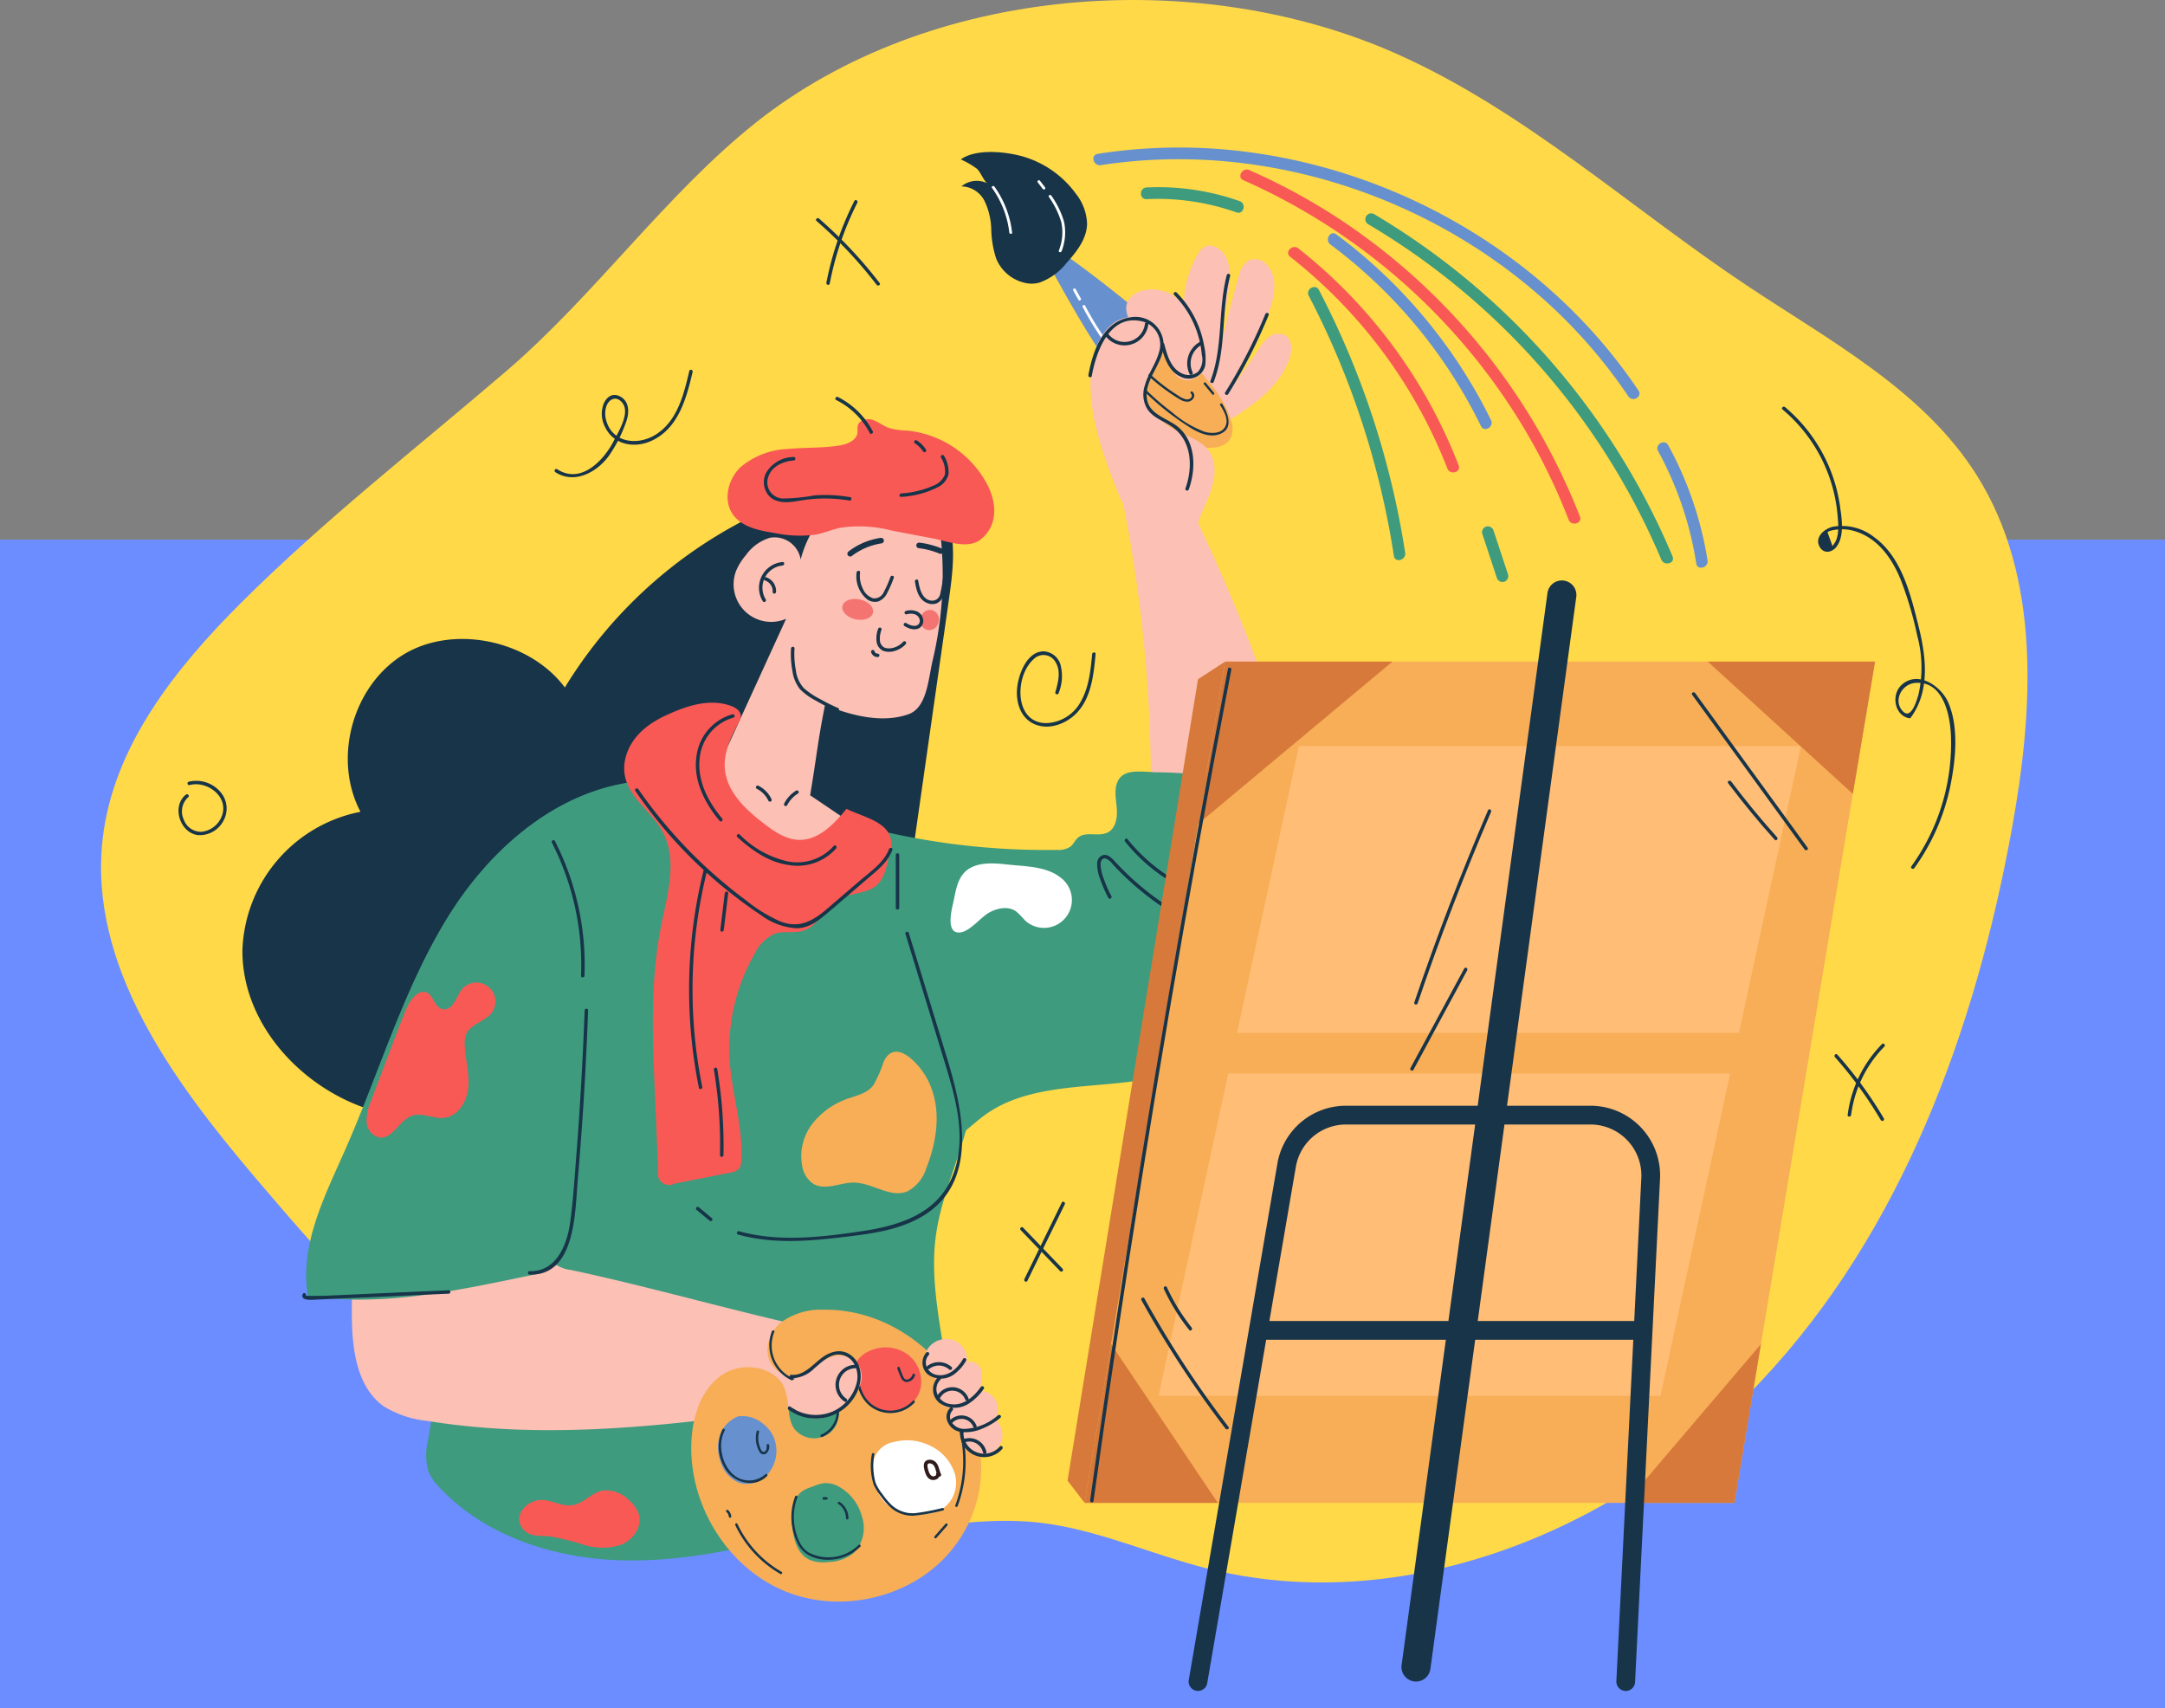 <svg xmlns="http://www.w3.org/2000/svg" width="315" height="248.51" viewBox="0 0 315 248.51">
  <rect x="0" y="0" width="315" height="248.51" fill="#808080" stroke="none"/>
  <g id="_33" data-name="33" transform="translate(-265 -3249.678)">
    <g id="Grupo_85023" data-name="Grupo 85023">
      <rect id="Rectángulo_34651" data-name="Rectángulo 34651" width="315" height="170" transform="translate(265 3328.188)" fill="#6b8dff"/>
      <g id="Grupo_84254" data-name="Grupo 84254" transform="translate(267.564 3211.015)">
        <g id="Grupo_84000" data-name="Grupo 84000" transform="translate(12.141 38.664)">
          <path id="Trazado_118280" data-name="Trazado 118280" d="M150.733,260.461q-1.2-.2-2.42-.329c-9.524-1-19.038,1.6-28.608,1.95-17.246.633-34.142-6.148-48.252-16.087S45.68,223.081,34.517,209.919c-12-14.151-24.265-30.864-22.133-49.294,1.554-13.433,10.581-24.753,20.16-34.3,12.117-12.078,25.638-22.591,38.6-33.715,12.9-11.062,23.176-25.694,36.23-36.083,25.318-20.152,64.385-22.921,93.363-9.99,18.593,8.3,33.9,22.359,50.84,33.646,12.12,8.075,25.648,15.244,33.431,27.553,9.43,14.915,8.31,34.063,5.164,51.426-5.324,29.378-16.037,58.687-36.5,80.429s-52.013,34.594-80.929,27.161C165.35,264.852,158.235,261.7,150.733,260.461Z" transform="translate(-12.141 -38.664)" fill="#ffd947"/>
        </g>
        <g id="Grupo_84229" data-name="Grupo 84229" transform="translate(32.71 60.126)">
          <g id="Grupo_84019" data-name="Grupo 84019" transform="translate(123.813)">
            <g id="Grupo_84002" data-name="Grupo 84002">
              <g id="Grupo_84001" data-name="Grupo 84001">
                <path id="Trazado_118281" data-name="Trazado 118281" d="M134.367,59.239c22.789-3.536,46.766,3.96,64.017,19.139a75.143,75.143,0,0,1,12.749,14.5c.608.906,2.084.054,1.471-.859-13.172-19.613-35.278-32.407-58.69-34.917a76.871,76.871,0,0,0-20,.491c-1.08.168-.621,1.809.453,1.642Z" transform="translate(-133.298 -56.674)" fill="#6791ce"/>
              </g>
            </g>
            <g id="Grupo_84004" data-name="Grupo 84004" transform="translate(82.05 42.88)">
              <g id="Grupo_84003" data-name="Grupo 84003">
                <path id="Trazado_118282" data-name="Trazado 118282" d="M202.261,93.937a50.331,50.331,0,0,1,5.552,16.349c.169,1.08,1.811.621,1.642-.453a51.72,51.72,0,0,0-5.724-16.756c-.526-.962-2-.1-1.471.86Z" transform="translate(-202.149 -92.656)" fill="#6791ce"/>
              </g>
            </g>
            <g id="Grupo_84006" data-name="Grupo 84006" transform="translate(34.117 12.469)">
              <g id="Grupo_84005" data-name="Grupo 84005">
                <path id="Trazado_118283" data-name="Trazado 118283" d="M162.292,68.771a72.708,72.708,0,0,1,21.9,26.415c.481.984,1.951.122,1.471-.86A74.468,74.468,0,0,0,163.151,67.3c-.879-.654-1.73.823-.859,1.471Z" transform="translate(-161.927 -67.137)" fill="#6791ce"/>
              </g>
            </g>
            <g id="Grupo_84008" data-name="Grupo 84008" transform="translate(6.916 5.766)">
              <g id="Grupo_84007" data-name="Grupo 84007">
                <path id="Trazado_118284" data-name="Trazado 118284" d="M139.922,63.255a34.243,34.243,0,0,1,13.085,1.929c1.036.366,1.481-1.28.453-1.643a35.579,35.579,0,0,0-13.538-1.989c-1.092.051-1.1,1.755,0,1.7Z" transform="translate(-139.101 -61.512)" fill="#3e9b7e"/>
              </g>
            </g>
            <g id="Grupo_84010" data-name="Grupo 84010" transform="translate(39.574 9.561)">
              <g id="Grupo_84009" data-name="Grupo 84009">
                <path id="Trazado_118285" data-name="Trazado 118285" d="M166.916,66.292a103.472,103.472,0,0,1,42.641,48.786c.417,1,2.066.558,1.642-.453a105.364,105.364,0,0,0-43.423-49.8.852.852,0,0,0-.86,1.471Z" transform="translate(-166.506 -64.697)" fill="#3e9b7e"/>
              </g>
            </g>
            <g id="Grupo_84012" data-name="Grupo 84012" transform="translate(31.235 20.294)">
              <g id="Grupo_84011" data-name="Grupo 84011">
                <path id="Trazado_118286" data-name="Trazado 118286" d="M159.613,74.99a121.63,121.63,0,0,1,12.378,37.823c.166,1.08,1.807.621,1.642-.453a123.053,123.053,0,0,0-12.55-38.231c-.506-.971-1.977-.111-1.471.86Z" transform="translate(-159.508 -73.703)" fill="#3e9b7e"/>
              </g>
            </g>
            <g id="Grupo_84014" data-name="Grupo 84014" transform="translate(56.541 55.106)">
              <g id="Grupo_84013" data-name="Grupo 84013">
                <path id="Trazado_118287" data-name="Trazado 118287" d="M180.78,103.993l2.114,6.4a.87.87,0,0,0,1.048.595.861.861,0,0,0,.595-1.048l-2.114-6.4a.871.871,0,0,0-1.047-.595.859.859,0,0,0-.595,1.047Z" transform="translate(-180.744 -102.916)" fill="#3e9b7e"/>
              </g>
            </g>
            <g id="Grupo_84016" data-name="Grupo 84016" transform="translate(28.32 14.48)">
              <g id="Grupo_84015" data-name="Grupo 84015">
                <path id="Trazado_118288" data-name="Trazado 118288" d="M157.358,70.226a72.709,72.709,0,0,1,22.884,30.809c.392,1.012,2.039.572,1.642-.453a74.309,74.309,0,0,0-23.321-31.561c-.853-.67-2.066.528-1.2,1.2Z" transform="translate(-157.062 -68.825)" fill="#f85955"/>
              </g>
            </g>
            <g id="Grupo_84018" data-name="Grupo 84018" transform="translate(21.38 3.201)">
              <g id="Grupo_84017" data-name="Grupo 84017">
                <path id="Trazado_118289" data-name="Trazado 118289" d="M151.684,60.91a90.083,90.083,0,0,1,40.45,35.459A87.585,87.585,0,0,1,199,110.294c.392,1.011,2.039.572,1.642-.453a91.836,91.836,0,0,0-34.084-42.678,88.823,88.823,0,0,0-14.018-7.723c-.994-.437-1.861,1.03-.859,1.471Z" transform="translate(-151.239 -59.359)" fill="#f85955"/>
              </g>
            </g>
          </g>
          <g id="Grupo_84200" data-name="Grupo 84200" transform="translate(0 0.652)">
            <g id="Grupo_84195" data-name="Grupo 84195">
              <g id="Grupo_84020" data-name="Grupo 84020" transform="translate(0 46.444)">
                <path id="Trazado_118290" data-name="Trazado 118290" d="M98.216,179.8c-8.185,5.879-18.188,8.723-28.163,10.143C62.706,190.99,55.075,191.3,48,189.066c-10.137-3.194-18.7-12.608-18.6-23.236a21.257,21.257,0,0,1,17.176-20.1c-4.031-7.634-1.224-18.151,6.075-22.76s18.5-2.244,23.661,4.676a66.332,66.332,0,0,1,50.176-31.437c3.606-.321,5.161,4.644,5.917,8.185s.247,7.213-.265,10.8q-2.715,19.016-5.429,38.033c-.527,3.693-1.117,7.547-3.3,10.575-1.921,2.672-4.861,4.39-7.713,6.032L98.274,179.863C98.437,179.341,98.052,180.324,98.216,179.8Z" transform="translate(-29.401 -96.194)" fill="#173449"/>
              </g>
              <g id="Grupo_84021" data-name="Grupo 84021" transform="translate(26.727 98.864)">
                <path id="Trazado_118291" data-name="Trazado 118291" d="M126.925,234.126c3.9-11.115-2.478-23.342-.95-35.02,1-7.658,5.371-14.71,5.485-22.432a41.489,41.489,0,0,0-1.631-10.407c-2.286-9.321-4.806-19.087-11.376-26.084.652,4.475-1.809,7.708-4.326,11.466a34.488,34.488,0,0,1-22.092,14.537c-3.56.66-7.251.76-10.659,1.982-7.288,2.615-11.825,9.715-15.814,16.35a86.888,86.888,0,0,0-7.441,14.323c-1.914,5.166-2.826,10.641-3.728,16.075l-2.288,13.8a8.74,8.74,0,0,0,.055,4.549,7.559,7.559,0,0,0,1.667,2.391c6.8,7.2,17.032,10.369,26.933,10.545s19.637-2.32,29.183-4.954C115.917,239.6,124.875,239.972,126.925,234.126Z" transform="translate(-51.829 -140.182)" fill="#3e9b7e"/>
              </g>
              <g id="Grupo_84022" data-name="Grupo 84022" transform="translate(15.911 108.179)">
                <path id="Trazado_118292" data-name="Trazado 118292" d="M64.593,148a94.3,94.3,0,0,0-21.825,61.737c.086,4.638.852,9.887,4.646,12.558a14.908,14.908,0,0,0,6.305,2.114c18.482,3,37.361.418,55.9-2.164a65.772,65.772,0,0,1,1.308-11.072c-12.071-2.557-24.25-6.167-36.319-8.724a4.881,4.881,0,0,1-2.635-1.143,4.525,4.525,0,0,1-.961-2.556,30.706,30.706,0,0,1,1.965-15.721c1.406-3.452,3.444-6.646,4.546-10.207C80.5,163.225,73.773,152.074,64.593,148Z" transform="translate(-42.753 -147.998)" fill="#fcc0b4"/>
              </g>
              <g id="Grupo_84056" data-name="Grupo 84056" transform="translate(49.908 48.138)">
                <g id="Grupo_84023" data-name="Grupo 84023">
                  <path id="Trazado_118293" data-name="Trazado 118293" d="M103.97,143.058c.975-5.776,1.062-7.593,2.165-13.128,3.655,1.451,8.2,2.729,12.135,1.339,2.723-.96,2.874-5.091,3.542-7.9A53.615,53.615,0,0,0,122.8,104a8.442,8.442,0,0,0-1.275-3.961,6.492,6.492,0,0,0-4.376-2.313,12.291,12.291,0,0,0-9.323,2.717,16.015,16.015,0,0,0-5.23,8.319,3.851,3.851,0,0,0-4.458-3.17,6.656,6.656,0,0,0-3.52,2.538,8.677,8.677,0,0,0-1.381,2.181,5.468,5.468,0,0,0,7.238,7.073c-3.106,6.763-6.816,14.908-9.922,21.672l-19.273,5.794s16.1,17.277,31.835,18.148c0,0,9.252-9.8,12.985-11.762Z" transform="translate(-71.281 -97.616)" fill="#fcc0b4"/>
                </g>
                <g id="Grupo_84028" data-name="Grupo 84028" transform="translate(25.26 11.508)">
                  <g id="Grupo_84025" data-name="Grupo 84025">
                    <g id="Grupo_84024" data-name="Grupo 84024">
                      <path id="Trazado_118294" data-name="Trazado 118294" d="M95.895,107.274a3.756,3.756,0,0,0-2.883,5.692.251.251,0,0,0,.434-.254,3.255,3.255,0,0,1,2.449-4.935c.318-.035.322-.536,0-.5Z" transform="translate(-92.478 -107.273)" fill="#173449"/>
                    </g>
                  </g>
                  <g id="Grupo_84027" data-name="Grupo 84027" transform="translate(0.691 2.2)">
                    <g id="Grupo_84026" data-name="Grupo 84026">
                      <path id="Trazado_118295" data-name="Trazado 118295" d="M93.242,109.614a1.562,1.562,0,0,1,.821.621,1.544,1.544,0,0,1,.272,1.027.253.253,0,0,0,.25.251.256.256,0,0,0,.251-.251,2.11,2.11,0,0,0-1.461-2.133.252.252,0,0,0-.133.485Z" transform="translate(-93.058 -109.119)" fill="#173449"/>
                    </g>
                  </g>
                </g>
                <g id="Grupo_84030" data-name="Grupo 84030" transform="translate(24.804 44.029)">
                  <g id="Grupo_84029" data-name="Grupo 84029">
                    <path id="Trazado_118296" data-name="Trazado 118296" d="M94.356,136.527a4.194,4.194,0,0,0-1.884-1.933.251.251,0,0,0-.254.434,3.724,3.724,0,0,1,1.7,1.753.253.253,0,0,0,.343.089.258.258,0,0,0,.091-.343Z" transform="translate(-92.095 -134.563)" fill="#173449"/>
                  </g>
                </g>
                <g id="Grupo_84032" data-name="Grupo 84032" transform="translate(28.885 44.73)">
                  <g id="Grupo_84031" data-name="Grupo 84031">
                    <path id="Trazado_118297" data-name="Trazado 118297" d="M95.985,137.309a4.278,4.278,0,0,1,1.552-1.691.251.251,0,0,0-.254-.434,4.782,4.782,0,0,0-1.732,1.871.256.256,0,0,0,.091.343.254.254,0,0,0,.343-.089Z" transform="translate(-95.52 -135.15)" fill="#173449"/>
                  </g>
                </g>
                <g id="Grupo_84055" data-name="Grupo 84055" transform="translate(29.884 7.992)">
                  <g id="Grupo_84049" data-name="Grupo 84049">
                    <g id="Grupo_84042" data-name="Grupo 84042" transform="translate(8.225)">
                      <g id="Grupo_84037" data-name="Grupo 84037" transform="translate(1.313 4.79)">
                        <g id="Grupo_84034" data-name="Grupo 84034">
                          <g id="Grupo_84033" data-name="Grupo 84033">
                            <path id="Trazado_118298" data-name="Trazado 118298" d="M104.392,108.582a4.331,4.331,0,0,0,1.391,3.792,1.9,1.9,0,0,0,1.758.428,2.38,2.38,0,0,0,1.258-1.144,17.76,17.76,0,0,0,1-2.289c.122-.3-.363-.429-.485-.133a15.687,15.687,0,0,1-.982,2.23,1.49,1.49,0,0,1-1.519.884,2.492,2.492,0,0,1-1.534-1.444,4.132,4.132,0,0,1-.384-2.323c.038-.321-.465-.318-.5,0Z" transform="translate(-104.362 -108.342)" fill="#173449"/>
                          </g>
                        </g>
                        <g id="Grupo_84036" data-name="Grupo 84036" transform="translate(8.512 0.822)">
                          <g id="Grupo_84035" data-name="Grupo 84035">
                            <path id="Trazado_118299" data-name="Trazado 118299" d="M111.509,109.789c.189,1.142.491,2.5,1.64,3.048a1.908,1.908,0,0,0,1.5.12,1.809,1.809,0,0,0,1.025-1.269,8.736,8.736,0,0,0,.2-1.053l.207-1.288c.051-.316-.433-.452-.484-.133a21.847,21.847,0,0,1-.4,2.312,1.2,1.2,0,0,1-1.183,1.033c-1.467-.05-1.833-1.754-2.024-2.9-.052-.318-.536-.184-.484.133Z" transform="translate(-111.505 -109.032)" fill="#173449"/>
                          </g>
                        </g>
                      </g>
                      <g id="Grupo_84039" data-name="Grupo 84039">
                        <g id="Grupo_84038" data-name="Grupo 84038">
                          <path id="Trazado_118300" data-name="Trazado 118300" d="M103.874,106.982a9.491,9.491,0,0,1,4.4-1.864.412.412,0,0,0,.285-.5.419.419,0,0,0-.5-.286,9.993,9.993,0,0,0-4.6,1.947.421.421,0,0,0-.147.559.41.41,0,0,0,.559.147Z" transform="translate(-103.26 -104.322)" fill="#173449"/>
                        </g>
                      </g>
                      <g id="Grupo_84041" data-name="Grupo 84041" transform="translate(10.03 0.686)">
                        <g id="Grupo_84040" data-name="Grupo 84040">
                          <path id="Trazado_118301" data-name="Trazado 118301" d="M112.085,105.718a11.458,11.458,0,0,1,3.015.807.412.412,0,0,0,.5-.286.42.42,0,0,0-.285-.5,12.246,12.246,0,0,0-3.233-.835.411.411,0,0,0-.409.409.418.418,0,0,0,.409.409Z" transform="translate(-111.676 -104.898)" fill="#173449"/>
                        </g>
                      </g>
                    </g>
                    <g id="Grupo_84044" data-name="Grupo 84044" transform="translate(0 15.847)">
                      <g id="Grupo_84043" data-name="Grupo 84043">
                        <path id="Trazado_118302" data-name="Trazado 118302" d="M96.383,117.862a13.21,13.21,0,0,0,.2,3.251,5.47,5.47,0,0,0,1.106,2.674,9.137,9.137,0,0,0,2.3,1.662,27.612,27.612,0,0,0,3,1.519c.293.128.549-.305.253-.434a27.936,27.936,0,0,1-2.641-1.314,11.255,11.255,0,0,1-2.354-1.584,4.7,4.7,0,0,1-1.157-2.574,12.7,12.7,0,0,1-.2-3.2c.02-.323-.483-.322-.5,0Z" transform="translate(-96.358 -117.62)" fill="#173449"/>
                      </g>
                    </g>
                    <g id="Grupo_84045" data-name="Grupo 84045" transform="translate(7.195 8.488)">
                      <ellipse id="Elipse_4786" data-name="Elipse 4786" cx="1.476" cy="2.276" rx="1.476" ry="2.276" transform="matrix(0.209, -0.978, 0.978, 0.209, 0, 2.886)" fill="#f47471"/>
                    </g>
                    <g id="Grupo_84046" data-name="Grupo 84046" transform="translate(18.549 10.226)">
                      <ellipse id="Elipse_4787" data-name="Elipse 4787" cx="1.476" cy="1.357" rx="1.476" ry="1.357" transform="matrix(0.209, -0.978, 0.978, 0.209, 0, 2.886)" fill="#f47471"/>
                    </g>
                    <g id="Grupo_84048" data-name="Grupo 84048" transform="translate(16.418 10.533)">
                      <g id="Grupo_84047" data-name="Grupo 84047">
                        <path id="Trazado_118303" data-name="Trazado 118303" d="M110.573,113.754a2,2,0,0,1,1.126-.023,1.074,1.074,0,0,1,.7.607.807.807,0,0,1-.067.823.742.742,0,0,1-.306.214,1,1,0,0,1-.449.049,2.046,2.046,0,0,1-.539-.128,2.829,2.829,0,0,1-.527-.271.251.251,0,0,0-.254.434c.672.433,1.758.761,2.4.092a1.272,1.272,0,0,0,.272-1.219,1.53,1.53,0,0,0-.851-.993,2.4,2.4,0,0,0-1.636-.07.251.251,0,0,0,.133.484Z" transform="translate(-110.135 -113.161)" fill="#173449"/>
                      </g>
                    </g>
                  </g>
                  <g id="Grupo_84054" data-name="Grupo 84054" transform="translate(11.675 13.04)">
                    <g id="Grupo_84051" data-name="Grupo 84051" transform="translate(0.758)">
                      <g id="Grupo_84050" data-name="Grupo 84050">
                        <path id="Trazado_118304" data-name="Trazado 118304" d="M107.067,115.441a3.94,3.94,0,0,0-.222,1.982,1.733,1.733,0,0,0,.965,1.245,2.682,2.682,0,0,0,1.777-.031,3.45,3.45,0,0,0,1.484-.947c.217-.238-.137-.595-.356-.355a2.934,2.934,0,0,1-1.2.8,2.356,2.356,0,0,1-1.456.092,1.243,1.243,0,0,1-.738-.991,3.6,3.6,0,0,1,.234-1.66.252.252,0,0,0-.485-.133Z" transform="translate(-106.791 -115.265)" fill="#173449"/>
                      </g>
                    </g>
                    <g id="Grupo_84053" data-name="Grupo 84053" transform="translate(0 3.263)">
                      <g id="Grupo_84052" data-name="Grupo 84052">
                        <path id="Trazado_118305" data-name="Trazado 118305" d="M106.162,118.323a.957.957,0,0,0,.952.719.26.26,0,0,0,.178-.074.248.248,0,0,0,.074-.178.256.256,0,0,0-.251-.251.665.665,0,0,1-.119,0l.067.01a.724.724,0,0,1-.174-.048l.06.026a.876.876,0,0,1-.164-.1l.051.039a.814.814,0,0,1-.129-.128l.039.051a.752.752,0,0,1-.091-.155l.025.06a.824.824,0,0,1-.033-.1.253.253,0,0,0-.309-.176.257.257,0,0,0-.175.31Z" transform="translate(-106.155 -118.004)" fill="#173449"/>
                      </g>
                    </g>
                  </g>
                </g>
              </g>
              <g id="Grupo_84090" data-name="Grupo 84090" transform="translate(65.301 168.411)">
                <g id="Grupo_84057" data-name="Grupo 84057">
                  <path id="Trazado_118306" data-name="Trazado 118306" d="M105.372,215.125a4.281,4.281,0,0,0-1.131-4.752c-2.315-1.956-6.3-1.239-8.179-3.619-1.43-1.813-.74-4.671.987-6.2a9.791,9.791,0,0,1,6.472-2.008c16.733-.172,29.726,20.415,18.893,34.539-5.571,7.262-16.283,9.908-24.719,6.355S83.7,226.611,84.233,217.473c.21-3.607,1.471-7.433,4.463-9.461s7.909-1.229,9.159,2.163c.688,1.866.216,4.133,1.376,5.748a3.708,3.708,0,0,0,5.552.157A3.467,3.467,0,0,0,105.372,215.125Z" transform="translate(-84.198 -198.541)" fill="#f7ae57"/>
                </g>
                <g id="Grupo_84058" data-name="Grupo 84058" transform="translate(23.738 5.486)">
                  <path id="Trazado_118307" data-name="Trazado 118307" d="M111.787,204.114a4.964,4.964,0,0,1,1.97,4.905,4.5,4.5,0,0,1-3.866,3.5,4.659,4.659,0,0,1-2.607-.577,6.939,6.939,0,0,1-3.159-5.259c-.15-2.085,2.153-3.324,3.953-3.511A5.434,5.434,0,0,1,111.787,204.114Z" transform="translate(-104.117 -203.144)" fill="#f85955"/>
                </g>
                <g id="Grupo_84059" data-name="Grupo 84059" transform="translate(26.392 19)">
                  <path id="Trazado_118308" data-name="Trazado 118308" d="M114.386,215.127a6.825,6.825,0,0,1,3.922,4.247,4.642,4.642,0,0,1-1.965,5.189,6.566,6.566,0,0,1-3.069.649,8.5,8.5,0,0,1-3.3-.452c-2.494-.976-3.519-3.552-3.626-6.068a3.722,3.722,0,0,1,3.1-3.96A7.484,7.484,0,0,1,114.386,215.127Z" transform="translate(-106.344 -214.485)" fill="#fff"/>
                </g>
                <g id="Grupo_84060" data-name="Grupo 84060" transform="translate(14.66 25.239)">
                  <path id="Trazado_118309" data-name="Trazado 118309" d="M102.979,220.048a6.966,6.966,0,0,1,3.648,4.377,5.327,5.327,0,0,1-1.139,5.464,6.248,6.248,0,0,1-3.7,1.3,5.349,5.349,0,0,1-2.77-.338c-1.776-.854-2.349-3.089-2.485-5.055a7.065,7.065,0,0,1,.579-3.9c.657-1.2,1.678-1.419,2.854-1.852A3.639,3.639,0,0,1,102.979,220.048Z" transform="translate(-96.5 -219.72)" fill="#3e9b7e"/>
                </g>
                <g id="Grupo_84061" data-name="Grupo 84061" transform="translate(3.884 15.43)">
                  <path id="Trazado_118310" data-name="Trazado 118310" d="M95.494,214.447a5.162,5.162,0,0,1-.729,5.463,4.058,4.058,0,0,1-4.116,1.375,4.738,4.738,0,0,1-2.826-3.162,5.916,5.916,0,0,1-.122-3.711,4.66,4.66,0,0,1,2.717-2.843,4.684,4.684,0,0,1,3.562,1.052A4.982,4.982,0,0,1,95.494,214.447Z" transform="translate(-87.457 -211.489)" fill="#6791ce"/>
                </g>
                <g id="Grupo_84063" data-name="Grupo 84063" transform="translate(29.98 8.321)">
                  <g id="Grupo_84062" data-name="Grupo 84062">
                    <path id="Trazado_118311" data-name="Trazado 118311" d="M111.576,206.642a1.113,1.113,0,0,1-.417.576.642.642,0,0,1-.591.13c-.26-.1-.366-.44-.468-.674-.147-.335-.274-.677-.388-1.025-.072-.218-.418-.125-.346.1a12.26,12.26,0,0,0,.476,1.227,1.142,1.142,0,0,0,.682.739,1.3,1.3,0,0,0,1.4-.972.18.18,0,0,0-.347-.1Z" transform="translate(-109.356 -205.524)" fill="#173449"/>
                  </g>
                </g>
                <g id="Grupo_84065" data-name="Grupo 84065" transform="translate(23.942 7.878)">
                  <g id="Grupo_84064" data-name="Grupo 84064">
                    <path id="Trazado_118312" data-name="Trazado 118312" d="M112.578,210.54a4.45,4.45,0,0,1-5.966.5c-1.72-1.337-2.068-3.674-1.942-5.717.014-.231-.344-.23-.359,0-.137,2.234.315,4.748,2.256,6.13a4.811,4.811,0,0,0,6.265-.661c.159-.168-.1-.422-.254-.254Z" transform="translate(-104.289 -205.152)" fill="#173449"/>
                  </g>
                </g>
                <g id="Grupo_84067" data-name="Grupo 84067" transform="translate(33.835 21.818)">
                  <g id="Grupo_84066" data-name="Grupo 84066">
                    <path id="Trazado_118313" data-name="Trazado 118313" d="M115.083,218.925c-.266-.529-.291-1.183-.7-1.643a1.2,1.2,0,0,0-1.374-.33c-.611.319-.412,1.114-.259,1.641.145.5.443,1.108,1.015,1.2a1.088,1.088,0,0,0,.794-.157.753.753,0,0,0,.337-.758.269.269,0,0,0-.329-.187.274.274,0,0,0-.187.329c-.008-.064,0,.008,0,.019,0,.062.018-.044,0,.012,0,.013-.008.027-.013.041.019-.061,0,0-.007.01s-.041.057-.015.025-.019.019-.02.02a.418.418,0,0,1-.049.043c.049-.038-.011,0-.018.01l-.06.032c-.062.035.031-.01-.01,0s-.082.024-.124.035-.012,0,0,0c-.024,0-.048,0-.07.006a.476.476,0,0,1-.071,0c-.014,0-.081-.013-.023,0-.038-.008-.075-.018-.112-.03-.066-.021.036.026-.021-.011-.02-.014-.043-.026-.064-.04a1.107,1.107,0,0,1-.172-.17,1.706,1.706,0,0,1-.256-.562,3.237,3.237,0,0,1-.147-.663.532.532,0,0,1,.031-.26.368.368,0,0,1,.043-.071c-.035.046.014-.011.019-.015s.039-.033,0,0a.62.62,0,0,1,.076-.046c-.05.029.042-.01.062-.017.066-.021-.051,0,.019,0l.046,0c.024,0,.048,0,.07,0,.075,0-.031-.007.013,0a1.166,1.166,0,0,1,.157.039l.046.017c-.05-.019.026.013.03.014a1.052,1.052,0,0,1,.112.064.735.735,0,0,1,.063.043c-.033-.025,0,0,.006.007a1.323,1.323,0,0,1,.114.117c.029.036-.027-.05.01.015.024.039.049.076.071.117s.055.1.075.15a3.718,3.718,0,0,1,.133.387,5.37,5.37,0,0,0,.3.838.268.268,0,0,0,.462-.271Z" transform="translate(-112.59 -216.849)" fill="#301b1b"/>
                  </g>
                </g>
                <g id="Grupo_84069" data-name="Grupo 84069" transform="translate(26.135 20.858)">
                  <g id="Grupo_84068" data-name="Grupo 84068">
                    <path id="Trazado_118314" data-name="Trazado 118314" d="M116.547,224.033a32.112,32.112,0,0,1-3.99.756,4.518,4.518,0,0,1-3.575-1.344,10.912,10.912,0,0,1-1.149-1.393,7.07,7.07,0,0,1-1.02-1.677,9.406,9.406,0,0,1-.18-4.16c.03-.229-.33-.226-.359,0a9.2,9.2,0,0,0,.254,4.416,8.406,8.406,0,0,0,1.089,1.733,10.448,10.448,0,0,0,1.225,1.447,4.789,4.789,0,0,0,3.45,1.348,26.548,26.548,0,0,0,4.35-.778c.226-.042.131-.388-.1-.347Z" transform="translate(-106.129 -216.044)" fill="#173449"/>
                  </g>
                </g>
                <g id="Grupo_84071" data-name="Grupo 84071" transform="translate(14.569 27.06)">
                  <g id="Grupo_84070" data-name="Grupo 84070">
                    <path id="Trazado_118315" data-name="Trazado 118315" d="M106.207,228.412a6.247,6.247,0,0,1-7.217,1.127c-1.256-.708-1.828-2.364-2.077-3.706a8.176,8.176,0,0,1,.4-4.369c.081-.216-.266-.31-.347-.1a8.469,8.469,0,0,0,.529,7.114c1.129,1.969,3.742,2.392,5.8,1.919a6.569,6.569,0,0,0,3.162-1.736c.164-.162-.089-.416-.254-.254Z" transform="translate(-96.424 -221.248)" fill="#173449"/>
                  </g>
                </g>
                <g id="Grupo_84073" data-name="Grupo 84073" transform="translate(21.327 27.935)">
                  <g id="Grupo_84072" data-name="Grupo 84072">
                    <path id="Trazado_118316" data-name="Trazado 118316" d="M103.643,224.389a2.852,2.852,0,0,0-1.285-2.377c-.194-.126-.374.185-.181.31a2.485,2.485,0,0,1,1.107,2.068.179.179,0,0,0,.359,0Z" transform="translate(-102.095 -221.982)" fill="#173449"/>
                  </g>
                </g>
                <g id="Grupo_84075" data-name="Grupo 84075" transform="translate(19.097 27.278)">
                  <g id="Grupo_84074" data-name="Grupo 84074">
                    <path id="Trazado_118317" data-name="Trazado 118317" d="M100.8,221.431H100.4a.179.179,0,0,0-.179.179.176.176,0,0,0,.052.128.184.184,0,0,0,.126.052h.393a.189.189,0,0,0,.128-.052.181.181,0,0,0,.052-.128.184.184,0,0,0-.052-.126.189.189,0,0,0-.128-.052Z" transform="translate(-100.223 -221.431)" fill="#173449"/>
                  </g>
                </g>
                <g id="Grupo_84077" data-name="Grupo 84077" transform="translate(9.395 17.574)">
                  <g id="Grupo_84076" data-name="Grupo 84076">
                    <path id="Trazado_118318" data-name="Trazado 118318" d="M93.658,215.438c.01.322.025.782-.325.938s-.539-.375-.636-.621a3.68,3.68,0,0,1-.147-2.244.179.179,0,0,0-.346-.1,4.012,4.012,0,0,0,.342,2.862.892.892,0,0,0,.439.448.666.666,0,0,0,.585-.07,1.279,1.279,0,0,0,.447-1.218.179.179,0,0,0-.359,0Z" transform="translate(-92.081 -213.288)" fill="#173449"/>
                  </g>
                </g>
                <g id="Grupo_84079" data-name="Grupo 84079" transform="translate(3.981 17.306)">
                  <g id="Grupo_84078" data-name="Grupo 84078">
                    <path id="Trazado_118319" data-name="Trazado 118319" d="M94.335,219.7a3.53,3.53,0,0,1-5.041-.337,5.448,5.448,0,0,1-1.268-2.693,4.961,4.961,0,0,1,.4-3.336.18.18,0,0,0-.31-.181,5.89,5.89,0,0,0,.156,5.35,4.329,4.329,0,0,0,3.948,2.468,3.4,3.4,0,0,0,2.373-1.017c.16-.167-.094-.422-.254-.254Z" transform="translate(-87.538 -213.063)" fill="#173449"/>
                  </g>
                </g>
                <g id="Grupo_84081" data-name="Grupo 84081" transform="translate(11.348 3.011)">
                  <g id="Grupo_84080" data-name="Grupo 84080">
                    <path id="Trazado_118320" data-name="Trazado 118320" d="M101.427,216.568a4.067,4.067,0,0,0,.327-7.3c-1.795-.931-3.941-.574-5.618-1.832a5.246,5.246,0,0,1-1.674-6.155c.085-.215-.263-.309-.346-.1a5.623,5.623,0,0,0,4.109,7.562c1.928.431,4.014.505,4.984,2.539a3.711,3.711,0,0,1-1.963,4.968c-.212.093-.029.4.181.31Z" transform="translate(-93.72 -201.068)" fill="#173449"/>
                  </g>
                </g>
                <g id="Grupo_84083" data-name="Grupo 84083" transform="translate(37.833 14.039)">
                  <g id="Grupo_84082" data-name="Grupo 84082">
                    <path id="Trazado_118321" data-name="Trazado 118321" d="M115.964,210.6a18.385,18.385,0,0,1,.562,14.159c-.081.217.266.311.347.1a18.745,18.745,0,0,0-.6-14.435c-.1-.21-.406-.027-.31.181Z" transform="translate(-115.945 -210.322)" fill="#173449"/>
                  </g>
                </g>
                <g id="Grupo_84085" data-name="Grupo 84085" transform="translate(35.356 31.091)">
                  <g id="Grupo_84084" data-name="Grupo 84084">
                    <path id="Trazado_118322" data-name="Trazado 118322" d="M115.512,224.689l-1.6,1.815c-.151.173.1.427.254.254l1.6-1.815c.151-.173-.1-.428-.254-.254Z" transform="translate(-113.867 -224.631)" fill="#173449"/>
                  </g>
                </g>
                <g id="Grupo_84087" data-name="Grupo 84087" transform="translate(6.389 31.074)">
                  <g id="Grupo_84086" data-name="Grupo 84086">
                    <path id="Trazado_118323" data-name="Trazado 118323" d="M96.323,231.685a15.9,15.9,0,0,1-6.435-6.976c-.1-.209-.408-.027-.31.181a16.221,16.221,0,0,0,6.564,7.1.18.18,0,0,0,.181-.31Z" transform="translate(-89.559 -224.616)" fill="#173449"/>
                  </g>
                </g>
                <g id="Grupo_84089" data-name="Grupo 84089" transform="translate(5.065 29.117)">
                  <g id="Grupo_84088" data-name="Grupo 84088">
                    <path id="Trazado_118324" data-name="Trazado 118324" d="M89.207,223.936a1.436,1.436,0,0,0-.454-.909.179.179,0,0,0-.254.254c.026.024.052.048.076.074s.044.057.069.081c-.014-.013-.017-.021,0,0l.015.02.027.041c.02.032.039.064.056.1l.023.045.01.023c.011.02-.013-.035,0,0s.025.066.035.1a1,1,0,0,1,.027.1l.01.049,0,.031c0,.024-.006-.046,0,0a.2.2,0,0,0,.052.128.179.179,0,0,0,.306-.128Z" transform="translate(-88.448 -222.975)" fill="#173449"/>
                  </g>
                </g>
              </g>
              <g id="Grupo_84091" data-name="Grupo 84091" transform="translate(79.058 175.11)">
                <path id="Trazado_118325" data-name="Trazado 118325" d="M102.581,204.285a3.493,3.493,0,0,1,3.656,1.089,3.336,3.336,0,0,1,.372,2.872,6.676,6.676,0,0,1-1.566,2.529,6.842,6.842,0,0,1-4.981,2.556,4.618,4.618,0,0,1-4.3-3.823c-.245-1.844,2.151-2.19,3.288-3.081A9.693,9.693,0,0,1,102.581,204.285Z" transform="translate(-95.742 -204.163)" fill="#fcc0b4"/>
              </g>
              <g id="Grupo_84092" data-name="Grupo 84092" transform="translate(99.273 172.661)">
                <path id="Trazado_118326" data-name="Trazado 118326" d="M113.336,207.213c.409.377,1.044.6,1.164,1.142a2.233,2.233,0,0,1-.157.983,2.373,2.373,0,0,0,2.12,2.795,2.645,2.645,0,0,0,1.553,3.32,3.024,3.024,0,1,0,5.467-1.084,1.7,1.7,0,0,1-.352-.671,1.753,1.753,0,0,1,.155-.745,2.69,2.69,0,0,0-2.665-3.307,5.154,5.154,0,0,0,.359-2.792,1.779,1.779,0,0,0-2.107-1.4,3.159,3.159,0,0,0-1.882-3.129,3.246,3.246,0,0,0-3.807,1.169C112.574,204.443,112.468,206.412,113.336,207.213Z" transform="translate(-112.706 -202.108)" fill="#fcc0b4"/>
              </g>
              <g id="Grupo_84093" data-name="Grupo 84093" transform="translate(9.272 91.451)">
                <path id="Trazado_118327" data-name="Trazado 118327" d="M121.261,141.375c-1.715,3.846-6.081,6.627-10.255,7.188a20.588,20.588,0,0,1-12.162-2.575,30.371,30.371,0,0,1-12.316-12.027c-12.246.837-22.467,9.59-28.875,20.059s-9.843,22.44-14.807,33.667c-3,6.781-6.658,13.9-5.415,21.211,11.169,1.757,22.645-.984,33.723-3.243.993-.2,2.066-1.207,3.022-1.54a103.186,103.186,0,0,1,3.779-13.967c1.6-4.8,4.136-9.989,8.957-11.519,4.692-1.49,9.642,1.086,14.559,1.343,7.337.384,13.973-4.449,18.761-10.022,3.567-4.149,6.571-9.012,7.356-14.428A15.091,15.091,0,0,0,121.261,141.375Z" transform="translate(-37.182 -133.961)" fill="#3e9b7e"/>
              </g>
              <g id="Grupo_84137" data-name="Grupo 84137" transform="translate(92.414)">
                <g id="Grupo_84130" data-name="Grupo 84130" transform="translate(12.109)">
                  <g id="Grupo_84117" data-name="Grupo 84117">
                    <g id="Grupo_84094" data-name="Grupo 84094" transform="translate(31.88 13.61)">
                      <path id="Trazado_118328" data-name="Trazado 118328" d="M144.634,79.782a14.736,14.736,0,0,1,1.782-9.8,2.9,2.9,0,0,1,1.006-1.139c1.07-.595,2.439.234,3.038,1.3.964,1.72.684,3.84.377,5.788l-1.7,10.78a135.636,135.636,0,0,1,3.321-13.671,3.385,3.385,0,0,1,1.519-2.3,2.346,2.346,0,0,1,2.529.7c1.714,1.8,1.106,4.716.242,7.043a59.272,59.272,0,0,1-5.626,11.295c1.343-2.045,2.853-4,4.195-6.048a6.492,6.492,0,0,1,1.515-1.789,2.207,2.207,0,0,1,2.219-.316c1.243.627,1.164,2.443.652,3.737-1.8,4.551-6.33,7.323-10.569,9.772a1.038,1.038,0,0,1-.605.2,1.022,1.022,0,0,1-.654-.516,22.122,22.122,0,0,1-4.009-12.136C143.826,81.13,145.869,80.716,144.634,79.782Z" transform="translate(-143.863 -68.641)" fill="#fcc0b4"/>
                    </g>
                    <g id="Grupo_84114" data-name="Grupo 84114">
                      <g id="Grupo_84095" data-name="Grupo 84095" transform="translate(12.475 14.277)">
                        <path id="Trazado_118329" data-name="Trazado 118329" d="M129.247,69.2c8.027,5.81,16.169,11.727,22.252,19.547a15.075,15.075,0,0,1,2.973,5.4,3.209,3.209,0,0,1-.265,2.68,2.826,2.826,0,0,1-1.608.968c-2.873.74-5.754-1.081-7.982-3.041-7.418-6.527-12.3-15.386-17.04-24.057C128.189,70.12,128.638,69.778,129.247,69.2Z" transform="translate(-127.579 -69.201)" fill="#f7ae57"/>
                      </g>
                      <g id="Grupo_84096" data-name="Grupo 84096" transform="translate(12.475 14.277)">
                        <path id="Trazado_118330" data-name="Trazado 118330" d="M127.579,70.7s5.42,10.028,8.083,13.673c0,0,4.973-3.157,6-5.672,0,0-8.065-6.7-12.419-9.5Z" transform="translate(-127.579 -69.201)" fill="#6791ce"/>
                      </g>
                      <g id="Grupo_84097" data-name="Grupo 84097">
                        <path id="Trazado_118331" data-name="Trazado 118331" d="M127.091,76.363a5.892,5.892,0,0,1-4.859-3.71,14.692,14.692,0,0,1-.694-4.17,10.138,10.138,0,0,0-.958-4.1,3.847,3.847,0,0,0-3.388-2.162,3.505,3.505,0,0,1,3.788-.446c-.449-.23-1.032-1.68-1.517-2.112a12.022,12.022,0,0,0-2.354-1.363c2.22-1.624,6.66-1.126,9.13-.4a14.566,14.566,0,0,1,7.605,5.378,7.407,7.407,0,0,1,1.635,4.412c-.055,2.168-1.5,4.026-2.958,5.631a8.7,8.7,0,0,1-4.04,2.915A4.445,4.445,0,0,1,127.091,76.363Z" transform="translate(-117.111 -57.221)" fill="#173449"/>
                      </g>
                      <g id="Grupo_84099" data-name="Grupo 84099" transform="translate(12.779 6.245)">
                        <g id="Grupo_84098" data-name="Grupo 84098">
                          <path id="Trazado_118332" data-name="Trazado 118332" d="M129.712,70.661a7.573,7.573,0,0,0,.383-4.219,12.567,12.567,0,0,0-1.877-3.887c-.139-.219-.491-.017-.35.2a12.6,12.6,0,0,1,1.8,3.654,7.134,7.134,0,0,1-.35,4.14c-.089.245.3.352.391.107Z" transform="translate(-127.835 -62.461)" fill="#fff"/>
                        </g>
                      </g>
                      <g id="Grupo_84101" data-name="Grupo 84101" transform="translate(11.154 4.103)">
                        <g id="Grupo_84100" data-name="Grupo 84100">
                          <path id="Trazado_118333" data-name="Trazado 118333" d="M127.581,61.712l-.729-.949a.226.226,0,0,0-.122-.093.21.21,0,0,0-.156.02.206.206,0,0,0-.073.278l.729.947a.224.224,0,0,0,.12.094.208.208,0,0,0,.157-.021.2.2,0,0,0,.073-.276Z" transform="translate(-126.471 -60.663)" fill="#fff"/>
                        </g>
                      </g>
                      <g id="Grupo_84103" data-name="Grupo 84103" transform="translate(4.5 4.941)">
                        <g id="Grupo_84102" data-name="Grupo 84102">
                          <path id="Trazado_118334" data-name="Trazado 118334" d="M123.846,68.141a14.237,14.237,0,0,0-2.57-6.685c-.151-.21-.5-.008-.35.2a13.824,13.824,0,0,1,2.516,6.482c.03.256.435.259.405,0Z" transform="translate(-120.887 -61.367)" fill="#fff"/>
                        </g>
                      </g>
                      <g id="Grupo_84105" data-name="Grupo 84105" transform="translate(17.708 22.252)">
                        <g id="Grupo_84104" data-name="Grupo 84104">
                          <path id="Trazado_118335" data-name="Trazado 118335" d="M135.815,81.567a45.683,45.683,0,0,1-3.469-5.572c-.123-.231-.472-.026-.35.2a45.922,45.922,0,0,0,3.469,5.572c.153.209.5.007.35-.2Z" transform="translate(-131.971 -75.893)" fill="#fff"/>
                        </g>
                      </g>
                      <g id="Grupo_84107" data-name="Grupo 84107" transform="translate(16.331 19.849)">
                        <g id="Grupo_84106" data-name="Grupo 84106">
                          <path id="Trazado_118336" data-name="Trazado 118336" d="M131.941,75.323l-.75-1.347a.2.2,0,0,0-.35.2l.75,1.348a.2.2,0,1,0,.35-.2Z" transform="translate(-130.815 -73.876)" fill="#fff"/>
                        </g>
                      </g>
                      <g id="Grupo_84109" data-name="Grupo 84109" transform="translate(22.578 29.861)">
                        <g id="Grupo_84108" data-name="Grupo 84108">
                          <path id="Trazado_118337" data-name="Trazado 118337" d="M136.089,82.525a39.108,39.108,0,0,0,9.711,9.3c1.492,1,3.5,2.342,5.377,1.617,2.023-.781,1.188-3,.342-4.365-.116-.186-.411-.015-.3.173.5.8,1.183,1.929.823,2.912-.455,1.247-2.037,1.258-3.094.955a15.725,15.725,0,0,1-4.732-2.83,38.755,38.755,0,0,1-7.837-7.934c-.129-.175-.425,0-.3.173Z" transform="translate(-136.057 -82.278)" fill="#173449"/>
                        </g>
                      </g>
                      <g id="Grupo_84111" data-name="Grupo 84111" transform="translate(35.336 33.509)">
                        <g id="Grupo_84110" data-name="Grupo 84110">
                          <path id="Trazado_118338" data-name="Trazado 118338" d="M148.26,86.851l-1.207-1.462a.171.171,0,0,0-.241,0,.174.174,0,0,0,0,.242l1.206,1.462a.172.172,0,0,0,.242,0,.176.176,0,0,0,0-.242Z" transform="translate(-146.763 -85.339)" fill="#173449"/>
                        </g>
                      </g>
                      <g id="Grupo_84113" data-name="Grupo 84113" transform="translate(25.619 30.638)">
                        <g id="Grupo_84112" data-name="Grupo 84112">
                          <path id="Trazado_118339" data-name="Trazado 118339" d="M138.656,83.224a28.189,28.189,0,0,0,4.885,4.21c.445.3.895.6,1.365.865a1.934,1.934,0,0,0,1.162.311c.685-.083,1.227-.895.628-1.446-.161-.149-.4.092-.241.241a.453.453,0,0,1-.014.682.824.824,0,0,1-.709.179,3.216,3.216,0,0,1-1.1-.533q-1.044-.649-2.027-1.388a27.83,27.83,0,0,1-3.7-3.362c-.15-.162-.391.08-.242.241Z" transform="translate(-138.609 -82.93)" fill="#173449"/>
                        </g>
                      </g>
                    </g>
                    <g id="Grupo_84115" data-name="Grupo 84115" transform="translate(18.874 24.021)">
                      <path id="Trazado_118340" data-name="Trazado 118340" d="M148.25,109.435c.061-2.2,1.2-4.2,2-6.259s1.2-4.542-.082-6.336c-1.006-1.41-2.769-2.006-4.325-2.767a9.548,9.548,0,0,1-4.027-3.345,5.145,5.145,0,0,1-.368-5.049c.356-.659.888-1.211,1.255-1.865a4.324,4.324,0,0,0-4.139-6.421c-3.164.269-5,3.782-5.427,6.929-.89,6.5,1.575,12.944,3.995,19.044C138.65,107.2,144.159,108.917,148.25,109.435Z" transform="translate(-132.949 -77.378)" fill="#fcc0b4"/>
                    </g>
                    <g id="Grupo_84116" data-name="Grupo 84116" transform="translate(24.066 19.988)">
                      <path id="Trazado_118341" data-name="Trazado 118341" d="M143.962,74.768a11.158,11.158,0,0,1,4.35,5.59,6.968,6.968,0,0,1,.649,4.608c-.453,1.517-2.206,2.723-3.645,2.063-1.593-.731-1.7-2.946-2.724-4.365-1.451-2.008-4.211-2.315-5.1-4.866-.692-1.989.62-3.372,2.549-3.718A5.921,5.921,0,0,1,143.962,74.768Z" transform="translate(-137.306 -73.993)" fill="#fcc0b4"/>
                    </g>
                  </g>
                  <g id="Grupo_84119" data-name="Grupo 84119" transform="translate(18.558 24)">
                    <g id="Grupo_84118" data-name="Grupo 84118">
                      <path id="Trazado_118342" data-name="Trazado 118342" d="M133.174,85.952c.609-3.393,2.463-8.813,6.962-8.03a3.485,3.485,0,0,1,2.818,4.578c-.459,1.7-1.6,3.134-2.059,4.843a4.073,4.073,0,0,0,.416,3.486c.829,1.18,2.255,1.653,3.415,2.414,3.033,1.989,3.2,5.926,2.082,9.064-.108.3.377.436.485.133,1.046-2.926,1.053-6.749-1.435-8.978-1.468-1.316-4.07-1.76-4.593-3.918-.578-2.393,1.438-4.555,2.111-6.713A4.083,4.083,0,0,0,138.85,77.4c-4.052.542-5.544,4.98-6.161,8.415-.057.316.428.452.485.133Z" transform="translate(-132.684 -77.36)" fill="#173449"/>
                    </g>
                  </g>
                  <g id="Grupo_84121" data-name="Grupo 84121" transform="translate(20.938 24.763)">
                    <g id="Grupo_84120" data-name="Grupo 84120">
                      <path id="Trazado_118343" data-name="Trazado 118343" d="M134.73,79.913a3.486,3.486,0,0,0,6.3-1.673c.041-.319-.462-.317-.5,0a2.989,2.989,0,0,1-5.366,1.421c-.192-.256-.628-.006-.434.253Z" transform="translate(-134.681 -78.001)" fill="#173449"/>
                    </g>
                  </g>
                  <g id="Grupo_84123" data-name="Grupo 84123" transform="translate(29.112 20.361)">
                    <g id="Grupo_84122" data-name="Grupo 84122">
                      <path id="Trazado_118344" data-name="Trazado 118344" d="M141.549,82.02c.464,1.789,1.089,3.866,2.955,4.651A2.481,2.481,0,0,0,147.987,85a8.725,8.725,0,0,0-.158-2.855,14.37,14.37,0,0,0-.82-2.895,14.674,14.674,0,0,0-3.195-4.872.252.252,0,0,0-.356.355,14.076,14.076,0,0,1,4.034,8.732,2.725,2.725,0,0,1-.554,2.449,2.168,2.168,0,0,1-2.207.3c-1.733-.7-2.273-2.7-2.7-4.333a.251.251,0,0,0-.484.133Z" transform="translate(-141.54 -74.306)" fill="#173449"/>
                    </g>
                  </g>
                  <g id="Grupo_84125" data-name="Grupo 84125" transform="translate(32.932 27.575)">
                    <g id="Grupo_84124" data-name="Grupo 84124">
                      <path id="Trazado_118345" data-name="Trazado 118345" d="M146.633,80.389a3.585,3.585,0,0,0-1.531,4.7c.147.288.579.035.434-.253a3.079,3.079,0,0,1,1.351-4.017c.29-.144.036-.578-.254-.434Z" transform="translate(-144.746 -80.36)" fill="#173449"/>
                    </g>
                  </g>
                  <g id="Grupo_84127" data-name="Grupo 84127" transform="translate(36.293 17.705)">
                    <g id="Grupo_84126" data-name="Grupo 84126">
                      <path id="Trazado_118346" data-name="Trazado 118346" d="M149.974,72.256c-1.326,5.061-.5,10.487-2.391,15.422-.116.3.371.434.485.133,1.894-4.938,1.063-10.361,2.391-15.422a.252.252,0,0,0-.485-.133Z" transform="translate(-147.566 -72.078)" fill="#173449"/>
                    </g>
                  </g>
                  <g id="Grupo_84129" data-name="Grupo 84129" transform="translate(38.425 23.411)">
                    <g id="Grupo_84128" data-name="Grupo 84128">
                      <path id="Trazado_118347" data-name="Trazado 118347" d="M155.235,77.033a76.086,76.086,0,0,1-5.84,11.389c-.172.274.263.527.434.253a76.89,76.89,0,0,0,5.892-11.508c.123-.3-.363-.429-.485-.133Z" transform="translate(-149.355 -76.866)" fill="#173449"/>
                    </g>
                  </g>
                </g>
                <g id="Grupo_84131" data-name="Grupo 84131" transform="translate(3.967 48.314)">
                  <path id="Trazado_118348" data-name="Trazado 118348" d="M110.292,153.278c3.177-2.528,7.759-.835,11.782-.285,3.636.5,7.324-.062,10.952-.62,4.265-.655,9.04-1.625,11.4-5.241,1.6-2.454,1.671-5.568,1.629-8.5a210.81,210.81,0,0,0-4.588-40.874c3.571,1.741,7.964,4.055,11.536,5.8a253.855,253.855,0,0,1,16.9,47,23.355,23.355,0,0,1,.97,7.607,16.521,16.521,0,0,1-3.426,8.212c-6.422,8.659-17.513,12.222-27.93,15q-12.643,3.375-25.425,6.2C111.74,175.028,110.109,152.216,110.292,153.278Z" transform="translate(-110.278 -97.763)" fill="#fcc0b4"/>
                </g>
                <g id="Grupo_84132" data-name="Grupo 84132" transform="translate(0 90.122)">
                  <path id="Trazado_118349" data-name="Trazado 118349" d="M107.729,141.556a105.373,105.373,0,0,0,25.307,2.694,3.143,3.143,0,0,0,1.982-.487c.442-.361.663-.938,1.1-1.307,1.138-.966,3-.063,4.329-.753,1.22-.636,1.425-2.29,1.291-3.659s-.429-2.864.293-4.035c.978-1.587,3.541-1.108,5.4-1.052a63.153,63.153,0,0,1,11.8,1.194,36.339,36.339,0,0,1,16.678,8.727,36.036,36.036,0,0,1-29.3,34.645c-8.38,1.586-17.891.418-24.592,5.7-2.5,1.965-5.193,4.922-8.2,3.893-1.766-.6-2.784-2.422-3.507-4.142-3.9-9.268-3.91-19.728-2.544-29.689C108.278,149.589,109.051,145.038,107.729,141.556Z" transform="translate(-106.95 -132.846)" fill="#3e9b7e"/>
                </g>
                <g id="Grupo_84134" data-name="Grupo 84134" transform="translate(31.933 102.255)">
                  <g id="Grupo_84133" data-name="Grupo 84133">
                    <path id="Trazado_118350" data-name="Trazado 118350" d="M135.827,149.021a16.191,16.191,0,0,1-1.077-2.445,6.291,6.291,0,0,1-.5-2.172c.018-.448.206-1,.79-.84a2.394,2.394,0,0,1,.962.792c.536.579,1.084,1.146,1.65,1.695a41.461,41.461,0,0,0,7.552,5.779.251.251,0,0,0,.254-.434,41.227,41.227,0,0,1-9.1-7.394c-.447-.483-1.045-1.144-1.788-.933a1.227,1.227,0,0,0-.807,1.124,5.78,5.78,0,0,0,.468,2.422,16.916,16.916,0,0,0,1.161,2.662c.154.285.588.031.434-.254Z" transform="translate(-133.746 -143.027)" fill="#173449"/>
                  </g>
                </g>
                <g id="Grupo_84136" data-name="Grupo 84136" transform="translate(35.945 99.875)">
                  <g id="Grupo_84135" data-name="Grupo 84135">
                    <path id="Trazado_118351" data-name="Trazado 118351" d="M137.173,141.471a25.7,25.7,0,0,0,6.743,5.888.251.251,0,0,0,.254-.434,25.3,25.3,0,0,1-6.641-5.81c-.2-.251-.557.106-.355.355Z" transform="translate(-137.113 -141.03)" fill="#173449"/>
                  </g>
                </g>
              </g>
              <g id="Grupo_84139" data-name="Grupo 84139" transform="translate(95.06 102)">
                <g id="Grupo_84138" data-name="Grupo 84138" transform="translate(0)">
                  <path id="Trazado_118352" data-name="Trazado 118352" d="M109.17,143.056v7.731a.251.251,0,0,0,.5,0v-7.731a.251.251,0,0,0-.5,0Z" transform="translate(-109.17 -142.813)" fill="#173449"/>
                </g>
              </g>
              <g id="Grupo_84141" data-name="Grupo 84141" transform="translate(71.932 113.435)">
                <g id="Grupo_84140" data-name="Grupo 84140">
                  <path id="Trazado_118353" data-name="Trazado 118353" d="M114.3,152.718q2.731,8.938,5.462,17.877c1.717,5.619,3.716,11.848,1.287,17.573-2.237,5.272-7.67,6.981-12.894,7.766-5.931.893-12.21,1.665-18.076.038a.252.252,0,0,0-.135.485c4.842,1.342,9.833,1.006,14.766.425,3.946-.464,8.113-.9,11.651-2.853,8.734-4.808,6.355-15.48,3.983-23.249q-2.78-9.1-5.56-18.2c-.094-.309-.579-.176-.484.133Z" transform="translate(-89.763 -152.409)" fill="#173449"/>
                </g>
              </g>
              <g id="Grupo_84143" data-name="Grupo 84143" transform="translate(65.992 153.457)">
                <g id="Grupo_84142" data-name="Grupo 84142" transform="translate(0 0)">
                  <path id="Trazado_118354" data-name="Trazado 118354" d="M87.095,187.635l-1.889-1.572a.26.26,0,0,0-.355,0,.254.254,0,0,0,0,.356l1.889,1.572a.26.26,0,0,0,.355,0,.254.254,0,0,0,0-.356Z" transform="translate(-84.778 -185.993)" fill="#173449"/>
                </g>
              </g>
              <g id="Grupo_84145" data-name="Grupo 84145" transform="translate(44.999 100.098)">
                <g id="Grupo_84144" data-name="Grupo 84144">
                  <path id="Trazado_118355" data-name="Trazado 118355" d="M67.192,141.6a39.058,39.058,0,0,1,4.233,19.348c-.013.323.49.323.5,0a39.587,39.587,0,0,0-4.3-19.6c-.148-.287-.58-.033-.434.254Z" transform="translate(-67.162 -141.217)" fill="#173449"/>
                </g>
              </g>
              <g id="Grupo_84147" data-name="Grupo 84147" transform="translate(41.529 124.633)">
                <g id="Grupo_84146" data-name="Grupo 84146">
                  <path id="Trazado_118356" data-name="Trazado 118356" d="M72.51,162.048q-.375,10.332-1.174,20.641c-.263,3.363-.471,6.753-.918,10.1-.437,3.27-1.965,7.31-5.925,7.192a.251.251,0,0,0,0,.5c6.744.2,6.617-9.2,7.011-13.737q1.067-12.327,1.507-24.7c.012-.323-.49-.323-.5,0Z" transform="translate(-64.25 -161.806)" fill="#173449"/>
                </g>
              </g>
              <g id="Grupo_84149" data-name="Grupo 84149" transform="translate(8.708 165.583)">
                <g id="Grupo_84148" data-name="Grupo 84148" transform="translate(0 0)">
                  <path id="Trazado_118357" data-name="Trazado 118357" d="M58.011,196.169l-10.421.465-5,.224-2.5.112c-.192.008-2.9.055-2.864-.018.135-.291-.3-.546-.434-.253-.515,1.109,1.587.848,2.047.828l6.252-.279,12.923-.578c.322-.014.323-.516,0-.5Z" transform="translate(-36.708 -196.169)" fill="#173449"/>
                </g>
              </g>
              <g id="Grupo_84151" data-name="Grupo 84151" transform="translate(79.349 174.46)">
                <g id="Grupo_84150" data-name="Grupo 84150" transform="translate(0 0)">
                  <path id="Trazado_118358" data-name="Trazado 118358" d="M96.1,212.115a6.655,6.655,0,0,0,9.991-2.6c.794-1.751.757-4.014-.872-5.278-1.356-1.053-2.941-.647-4.222.286-1.337.975-2.667,2.692-4.494,2.52-.322-.03-.321.473,0,.5a4.7,4.7,0,0,0,3.333-1.436c1-.826,2.1-1.983,3.5-2.02a2.66,2.66,0,0,1,2.218,1.219,3.785,3.785,0,0,1,.419,3.053,6.163,6.163,0,0,1-3.414,4,6.254,6.254,0,0,1-6.2-.683c-.263-.188-.515.247-.254.434Z" transform="translate(-95.987 -203.617)" fill="#173449"/>
                </g>
              </g>
              <g id="Grupo_84153" data-name="Grupo 84153" transform="translate(86.301 176.426)">
                <g id="Grupo_84152" data-name="Grupo 84152" transform="translate(0 0)">
                  <path id="Trazado_118359" data-name="Trazado 118359" d="M104.7,205.267a2.921,2.921,0,0,0-1.567,5.364c.267.184.518-.251.253-.434a2.419,2.419,0,0,1,1.314-4.427.252.252,0,0,0,0-.5Z" transform="translate(-101.82 -205.267)" fill="#173449"/>
                </g>
              </g>
              <g id="Grupo_84155" data-name="Grupo 84155" transform="translate(98.939 174.576)">
                <g id="Grupo_84154" data-name="Grupo 84154" transform="translate(0 0)">
                  <path id="Trazado_118360" data-name="Trazado 118360" d="M112.986,203.789a2.23,2.23,0,0,0,.293,3.225,3.247,3.247,0,0,0,3.855-.143,6.161,6.161,0,0,0,1.636-1.9.251.251,0,0,0-.434-.254c-.76,1.3-2.023,2.556-3.658,2.346a1.957,1.957,0,0,1-1.605-1.131,1.632,1.632,0,0,1,.268-1.789.251.251,0,0,0-.355-.355Z" transform="translate(-112.425 -203.715)" fill="#173449"/>
                </g>
              </g>
              <g id="Grupo_84157" data-name="Grupo 84157" transform="translate(100.476 178.161)">
                <g id="Grupo_84156" data-name="Grupo 84156" transform="translate(0 0)">
                  <path id="Trazado_118361" data-name="Trazado 118361" d="M114.455,206.787a2.537,2.537,0,0,0,.114,3.685,3.782,3.782,0,0,0,4.488.07,7.575,7.575,0,0,0,2.045-2.069c.187-.265-.249-.516-.434-.254-1.026,1.455-2.641,2.867-4.559,2.464a2.293,2.293,0,0,1-1.776-1.465,1.913,1.913,0,0,1,.477-2.076c.244-.213-.112-.567-.355-.356Z" transform="translate(-113.715 -206.723)" fill="#173449"/>
                </g>
              </g>
              <g id="Grupo_84159" data-name="Grupo 84159" transform="translate(102.45 182.626)">
                <g id="Grupo_84158" data-name="Grupo 84158">
                  <path id="Trazado_118362" data-name="Trazado 118362" d="M115.889,210.539a1.839,1.839,0,0,0-.344,2.084,2.437,2.437,0,0,0,1.963,1.426,5.949,5.949,0,0,0,2.988-.467,9.671,9.671,0,0,0,2.706-1.605c.248-.209-.108-.561-.355-.356a7.862,7.862,0,0,1-4.712,1.971,2.226,2.226,0,0,1-2.013-.931,1.411,1.411,0,0,1,.123-1.767c.237-.219-.119-.574-.355-.355Z" transform="translate(-115.372 -210.47)" fill="#173449"/>
                </g>
              </g>
              <g id="Grupo_84161" data-name="Grupo 84161" transform="translate(104.409 185.957)">
                <g id="Grupo_84160" data-name="Grupo 84160">
                  <path id="Trazado_118363" data-name="Trazado 118363" d="M117.017,213.507a3.507,3.507,0,0,0,6.137,2.472c.216-.241-.139-.6-.355-.355a3.005,3.005,0,0,1-5.28-2.116c.011-.323-.491-.323-.5,0Z" transform="translate(-117.015 -213.265)" fill="#173449"/>
                </g>
              </g>
              <g id="Grupo_84163" data-name="Grupo 84163" transform="translate(99.538 176.042)">
                <g id="Grupo_84162" data-name="Grupo 84162" transform="translate(0 0)">
                  <path id="Trazado_118364" data-name="Trazado 118364" d="M113.356,205.895a2.258,2.258,0,0,1,2.854.113c.236.219.592-.135.355-.356A2.772,2.772,0,0,0,113,205.54a.252.252,0,0,0,0,.355.256.256,0,0,0,.355,0Z" transform="translate(-112.927 -204.945)" fill="#173449"/>
                </g>
              </g>
              <g id="Grupo_84165" data-name="Grupo 84165" transform="translate(101.007 179.688)">
                <g id="Grupo_84164" data-name="Grupo 84164" transform="translate(0 0)">
                  <path id="Trazado_118365" data-name="Trazado 118365" d="M114.626,209.629a2.025,2.025,0,0,1,3.7.175c.116.3.6.168.484-.133a2.525,2.525,0,0,0-4.62-.294c-.15.286.284.54.434.253Z" transform="translate(-114.161 -208.004)" fill="#173449"/>
                </g>
              </g>
              <g id="Grupo_84167" data-name="Grupo 84167" transform="translate(102.883 183.79)">
                <g id="Grupo_84166" data-name="Grupo 84166" transform="translate(0 0)">
                  <path id="Trazado_118366" data-name="Trazado 118366" d="M116.152,212.512a1.845,1.845,0,0,1,3.036.6.252.252,0,0,0,.485-.133,2.352,2.352,0,0,0-3.877-.823c-.206.247.148.6.355.356Z" transform="translate(-115.735 -211.447)" fill="#173449"/>
                </g>
              </g>
              <g id="Grupo_84169" data-name="Grupo 84169" transform="translate(104.644 187.09)">
                <g id="Grupo_84168" data-name="Grupo 84168" transform="translate(0 0)">
                  <path id="Trazado_118367" data-name="Trazado 118367" d="M117.588,214.858a2.047,2.047,0,0,1,2.743,1.492.252.252,0,0,0,.309.176.258.258,0,0,0,.175-.31,2.548,2.548,0,0,0-3.48-1.792.252.252,0,0,0-.091.343.257.257,0,0,0,.343.091Z" transform="translate(-117.213 -214.216)" fill="#173449"/>
                </g>
              </g>
              <g id="Grupo_84179" data-name="Grupo 84179" transform="translate(70.584 35.617)">
                <g id="Grupo_84170" data-name="Grupo 84170" transform="translate(0 3.262)">
                  <path id="Trazado_118368" data-name="Trazado 118368" d="M112.511,106.035a18.816,18.816,0,0,0-7.411-.419c-1.221.26-2.383.761-3.608,1a17.484,17.484,0,0,1-6.056-.234c-2.249-.352-4.748-.853-6.049-2.721-1.438-2.065-.69-5.1,1.126-6.843a11.368,11.368,0,0,1,6.914-2.656c2.506-.235,5.047-.1,7.529-.511,1.138-.191,2.482-.747,2.584-1.9a8.731,8.731,0,0,1,.015-.919c.17-.853,1.294-1.158,2.128-.912s1.521.844,2.332,1.158a9.917,9.917,0,0,0,2.743.417,14.84,14.84,0,0,1,11.669,7.86c1.378,2.685,1.6,5.95-.993,7.993-1.84,1.45-4.859.226-6.878-.161Z" transform="translate(-88.631 -89.846)" fill="#f85955"/>
                </g>
                <g id="Grupo_84172" data-name="Grupo 84172" transform="translate(15.679)">
                  <g id="Grupo_84171" data-name="Grupo 84171">
                    <path id="Trazado_118369" data-name="Trazado 118369" d="M107.233,92.12a11.535,11.535,0,0,0-5.063-4.984c-.288-.143-.543.29-.254.434a11.083,11.083,0,0,1,4.882,4.8c.15.287.583.033.435-.253Z" transform="translate(-101.788 -87.108)" fill="#173449"/>
                  </g>
                </g>
                <g id="Grupo_84174" data-name="Grupo 84174" transform="translate(5.294 8.753)">
                  <g id="Grupo_84173" data-name="Grupo 84173">
                    <path id="Trazado_118370" data-name="Trazado 118370" d="M97.406,94.454a4.722,4.722,0,0,0-3.939,2.163,2.987,2.987,0,0,0,.626,3.765c1.264.965,3.022.615,4.468.381a21.13,21.13,0,0,1,6.93.019c.316.054.452-.43.133-.485a21.429,21.429,0,0,0-5.187-.265,27.446,27.446,0,0,1-4.615.458,2.343,2.343,0,0,1-2.109-3.164c.5-1.559,2.186-2.255,3.694-2.37.321-.024.323-.527,0-.5Z" transform="translate(-93.074 -94.453)" fill="#173449"/>
                  </g>
                </g>
                <g id="Grupo_84176" data-name="Grupo 84176" transform="translate(25.016 8.45)">
                  <g id="Grupo_84175" data-name="Grupo 84175">
                    <path id="Trazado_118371" data-name="Trazado 118371" d="M109.863,100.3a13.236,13.236,0,0,0,5.367-1.429,2.855,2.855,0,0,0,1.53-1.895,4.58,4.58,0,0,0-.664-2.648c-.142-.29-.576-.036-.434.254a3.765,3.765,0,0,1,.571,2.47,2.867,2.867,0,0,1-1.64,1.6,13.743,13.743,0,0,1-4.731,1.148c-.317.037-.322.54,0,.5Z" transform="translate(-109.623 -94.199)" fill="#173449"/>
                  </g>
                </g>
                <g id="Grupo_84178" data-name="Grupo 84178" transform="translate(27.149 6.301)">
                  <g id="Grupo_84177" data-name="Grupo 84177">
                    <path id="Trazado_118372" data-name="Trazado 118372" d="M113.127,93.767a4.287,4.287,0,0,0-1.337-1.337.254.254,0,0,0-.344.089.257.257,0,0,0,.091.344c.061.038.122.079.18.12l.093.067s.05.039.024.018.018.014.023.019a3.917,3.917,0,0,1,.323.29,3.742,3.742,0,0,1,.284.316l.032.041c-.037-.045.007.008.011.014.021.027.042.055.062.083.043.062.086.125.126.189a.251.251,0,0,0,.434-.254Z" transform="translate(-111.413 -92.395)" fill="#173449"/>
                  </g>
                </g>
              </g>
              <g id="Grupo_84194" data-name="Grupo 84194" transform="translate(55.547 80.111)">
                <g id="Grupo_84180" data-name="Grupo 84180">
                  <path id="Trazado_118373" data-name="Trazado 118373" d="M108.36,139.882c-1.82,2.227-4.1,4.615-6.975,4.517-1.866-.066-3.51-1.194-4.993-2.327-2.667-2.037-5.4-4.58-5.727-7.92-.23-2.375.828-4.673,1.977-6.764a2.151,2.151,0,0,0,.344-.963c.011-.757-.759-1.274-1.472-1.528-3.184-1.134-6.586.064-9.5,1.422-2.669,1.245-5.05,3.156-5.811,6.154a5.952,5.952,0,0,0-.064,2.741c.7,3.181,3.9,5.137,5.452,8,2.223,4.1.72,9.1-.2,13.673-1.6,7.924-1.264,16.093-.924,24.168l.489,11.559a1.622,1.622,0,0,0,2.356,1.8l8.118-1.6a2.147,2.147,0,0,0,1.275-.566,2.027,2.027,0,0,0,.355-1.227c.261-4.816-1.344-9.531-1.686-14.341a27.684,27.684,0,0,1,3.614-15.7,5.912,5.912,0,0,1,3.034-2.961c1.239-.387,2.613-.012,3.867-.354,2.362-.646,3.408-3.486,5.549-4.677,1.391-.775,3.1-.767,4.531-1.465,1.946-.947,2.215-3.293,2.744-5.391C115.777,141.912,111.111,141.281,108.36,139.882Z" transform="translate(-76.013 -124.445)" fill="#f85955"/>
                </g>
                <g id="Grupo_84193" data-name="Grupo 84193" transform="translate(1.571 1.678)">
                  <g id="Grupo_84182" data-name="Grupo 84182" transform="translate(0 10.786)">
                    <g id="Grupo_84181" data-name="Grupo 84181">
                      <path id="Trazado_118374" data-name="Trazado 118374" d="M77.376,135.269a67.523,67.523,0,0,0,18.289,18.074,9.579,9.579,0,0,0,5.172,1.911c1.788-.026,3.112-1.049,4.422-2.155,1.983-1.672,3.939-3.378,5.907-5.068,1.432-1.229,2.926-2.356,3.608-4.169.113-.3-.372-.434-.485-.133-.741,1.97-2.675,3.258-4.217,4.581q-2.338,2.006-4.676,4.012c-2.131,1.824-4.084,3.032-6.924,1.938a21.73,21.73,0,0,1-4.9-3A69.3,69.3,0,0,1,77.81,135.015c-.184-.263-.62-.012-.434.254Z" transform="translate(-77.331 -134.903)" fill="#173449"/>
                    </g>
                  </g>
                  <g id="Grupo_84184" data-name="Grupo 84184" transform="translate(8.853)">
                    <g id="Grupo_84183" data-name="Grupo 84183">
                      <path id="Trazado_118375" data-name="Trazado 118375" d="M90.083,125.86a7.252,7.252,0,0,0-5.239,6.179c-.491,3.445,1.231,6.774,3.383,9.335.209.248.562-.108.355-.355C86.6,138.661,85,135.637,85.3,132.465a6.807,6.807,0,0,1,4.921-6.119c.316-.073.182-.558-.133-.485Z" transform="translate(-84.76 -125.853)" fill="#173449"/>
                    </g>
                  </g>
                  <g id="Grupo_84186" data-name="Grupo 84186" transform="translate(14.8 17.435)">
                    <g id="Grupo_84185" data-name="Grupo 84185">
                      <path id="Trazado_118376" data-name="Trazado 118376" d="M89.83,140.907c2.122,1.95,4.642,3.71,7.57,4.09a7.506,7.506,0,0,0,6.819-2.435c.2-.249-.15-.607-.355-.355a7.081,7.081,0,0,1-6.669,2.256,14.128,14.128,0,0,1-7.01-3.911c-.238-.218-.593.136-.355.355Z" transform="translate(-89.751 -140.484)" fill="#173449"/>
                    </g>
                  </g>
                  <g id="Grupo_84188" data-name="Grupo 84188" transform="translate(7.869 22.545)">
                    <g id="Grupo_84187" data-name="Grupo 84187">
                      <path id="Trazado_118377" data-name="Trazado 118377" d="M86.043,144.95a72.253,72.253,0,0,0-.68,31.624c.063.316.548.182.484-.133a71.642,71.642,0,0,1,.682-31.357c.077-.313-.408-.447-.485-.133Z" transform="translate(-83.935 -144.771)" fill="#173449"/>
                    </g>
                  </g>
                  <g id="Grupo_84190" data-name="Grupo 84190" transform="translate(12.409 25.802)">
                    <g id="Grupo_84189" data-name="Grupo 84189">
                      <path id="Trazado_118378" data-name="Trazado 118378" d="M88.395,147.743l-.648,5.349c-.039.321.464.317.5,0l.648-5.349c.039-.321-.464-.317-.5,0Z" transform="translate(-87.744 -147.504)" fill="#173449"/>
                    </g>
                  </g>
                  <g id="Grupo_84192" data-name="Grupo 84192" transform="translate(11.474 51.408)">
                    <g id="Grupo_84191" data-name="Grupo 84191">
                      <path id="Trazado_118379" data-name="Trazado 118379" d="M86.964,169.307a66.591,66.591,0,0,1,.889,12.448.252.252,0,0,0,.5,0,67.41,67.41,0,0,0-.907-12.582c-.054-.318-.537-.184-.485.133Z" transform="translate(-86.96 -168.991)" fill="#173449"/>
                    </g>
                  </g>
                </g>
              </g>
            </g>
            <g id="Grupo_84196" data-name="Grupo 84196" transform="translate(18.041 120.852)">
              <path id="Trazado_118380" data-name="Trazado 118380" d="M58.384,159.642a2.76,2.76,0,1,1,4.315,3.443c-1,1.236-2.973,1.538-3.626,2.985a3.681,3.681,0,0,0-.225,1.685c.1,2.029.679,4.039.51,6.065s-1.426,4.2-3.442,4.458c-1.6.206-3.253-.833-4.77-.293-1.832.652-2.753,3.381-4.686,3.165a2.429,2.429,0,0,1-1.9-2.274,7.094,7.094,0,0,1,.67-3.112c1.553-4.083,3.077-8.179,4.66-12.251.454-1.167,1.312-3.315,2.772-3.537,1.574-.238,1.567,2.171,2.924,2.489C57.1,162.823,57.678,160.536,58.384,159.642Z" transform="translate(-44.54 -158.633)" fill="#f85955"/>
            </g>
            <g id="Grupo_84197" data-name="Grupo 84197" transform="translate(103.028 103.494)">
              <path id="Trazado_118381" data-name="Trazado 118381" d="M121.328,151.305c1.241-.747,2.917-1.093,4.09-.242a12.563,12.563,0,0,1,1.23,1.25,4.055,4.055,0,1,0,5.247-6.165c-2.01-1.627-4.968-1.64-7.422-1.89-1.816-.186-3.979-.462-5.664.425-2.008,1.059-2.155,3.339-2.612,5.311-.238,1.026-.986,4.257.97,4.122C118.613,154.019,120.133,152.026,121.328,151.305Z" transform="translate(-115.857 -144.067)" fill="#fff"/>
            </g>
            <g id="Grupo_84198" data-name="Grupo 84198" transform="translate(81.291 130.883)">
              <path id="Trazado_118382" data-name="Trazado 118382" d="M104.7,173.777a11.214,11.214,0,0,0-5.429,3.722,7.725,7.725,0,0,0-1.481,6.3,3.8,3.8,0,0,0,1.671,2.513c1.726.962,3.834-.237,5.81-.224,2.683.018,5.305,2.294,7.792,1.289a5.688,5.688,0,0,0,2.777-3.424c1.67-4.21,2.289-9.155-.029-13.223-1.1-1.939-4.512-5.774-6.187-2.231a18.668,18.668,0,0,1-1.472,3.382C107.3,173.025,105.984,173.346,104.7,173.777Z" transform="translate(-97.616 -167.05)" fill="#f7ae57"/>
            </g>
            <g id="Grupo_84199" data-name="Grupo 84199" transform="translate(40.264 194.662)">
              <path id="Trazado_118383" data-name="Trazado 118383" d="M70.913,222.762c1.629-.234,2.792-1.816,4.407-2.134A4.663,4.663,0,0,1,79.132,222a4.58,4.58,0,0,1,1.465,2.065c.528,1.8-.819,3.74-2.554,4.445a8.9,8.9,0,0,1-5.524-.014,37.98,37.98,0,0,0-4.813-1.188c-1.252-.153-2.716.113-3.718-.828-1.9-1.788-.082-4.2,2.059-4.457C67.729,221.819,69.237,223,70.913,222.762Z" transform="translate(-63.188 -220.569)" fill="#f85955"/>
            </g>
          </g>
          <g id="Grupo_84228" data-name="Grupo 84228" transform="translate(120.05 62.985)">
            <g id="Grupo_84213" data-name="Grupo 84213">
              <g id="Grupo_84209" data-name="Grupo 84209" transform="translate(0 11.797)">
                <g id="Grupo_84201" data-name="Grupo 84201" transform="translate(2.488)">
                  <path id="Trazado_118384" data-name="Trazado 118384" d="M226.769,241.814H132.228l20.437-122.387h94.542Z" transform="translate(-132.228 -119.426)" fill="#f7ae57"/>
                </g>
                <g id="Grupo_84202" data-name="Grupo 84202" transform="translate(13.243 12.28)">
                  <path id="Trazado_118385" data-name="Trazado 118385" d="M214.284,224.273H141.253l20.437-94.542h73.031Z" transform="translate(-141.253 -129.731)" fill="#ffbd76"/>
                </g>
                <g id="Grupo_84203" data-name="Grupo 84203" transform="translate(18.126 54.021)">
                  <rect id="Rectángulo_34655" data-name="Rectángulo 34655" width="86.367" height="5.9" fill="#f7ae57"/>
                </g>
                <g id="Grupo_84204" data-name="Grupo 84204" transform="translate(18.979)">
                  <path id="Trazado_118386" data-name="Trazado 118386" d="M150.012,119.426l-3.946,23.629,28.292-23.629Z" transform="translate(-146.066 -119.426)" fill="#d6793a"/>
                </g>
                <g id="Grupo_84205" data-name="Grupo 84205" transform="translate(93.15)">
                  <path id="Trazado_118387" data-name="Trazado 118387" d="M232.653,119.426l-3.235,19.246-21.111-19.246Z" transform="translate(-208.307 -119.426)" fill="#d6793a"/>
                </g>
                <g id="Grupo_84206" data-name="Grupo 84206" transform="translate(2.488 99.298)">
                  <path id="Trazado_118388" data-name="Trazado 118388" d="M132.228,225.841l3.855-23.089L151.6,225.841Z" transform="translate(-132.228 -202.752)" fill="#d6793a"/>
                </g>
                <g id="Grupo_84207" data-name="Grupo 84207" transform="translate(81.213 99.298)">
                  <path id="Trazado_118389" data-name="Trazado 118389" d="M214.106,225.841l3.855-23.089L198.29,225.841Z" transform="translate(-198.29 -202.752)" fill="#d6793a"/>
                </g>
                <g id="Grupo_84208" data-name="Grupo 84208">
                  <path id="Trazado_118390" data-name="Trazado 118390" d="M153.065,119.426,132.628,241.814l-2.488-3.236L149.119,122Z" transform="translate(-130.14 -119.426)" fill="#d6793a"/>
                </g>
              </g>
              <g id="Grupo_84210" data-name="Grupo 84210" transform="translate(48.584)">
                <path id="Trazado_118391" data-name="Trazado 118391" d="M173.023,269.7h0a2.113,2.113,0,0,1-2.094-2.4l21.224-155.952a2.112,2.112,0,0,1,2.094-1.828h0a2.113,2.113,0,0,1,2.094,2.4L175.117,267.877A2.113,2.113,0,0,1,173.023,269.7Z" transform="translate(-170.909 -109.527)" fill="#173449"/>
              </g>
              <g id="Grupo_84211" data-name="Grupo 84211" transform="translate(17.617 76.409)">
                <path id="Trazado_118392" data-name="Trazado 118392" d="M146.286,258.776a1.274,1.274,0,0,1-.231-.02,1.36,1.36,0,0,1-1.112-1.572l12.894-75.115a10.115,10.115,0,0,1,9.992-8.424h35.554a10.139,10.139,0,0,1,10.127,10.642l-3.631,73.2a1.362,1.362,0,1,1-2.721-.136l3.631-73.194a7.415,7.415,0,0,0-7.406-7.782H167.83a7.4,7.4,0,0,0-7.307,6.16l-12.894,75.114A1.363,1.363,0,0,1,146.286,258.776Z" transform="translate(-144.923 -173.645)" fill="#173449"/>
              </g>
              <g id="Grupo_84212" data-name="Grupo 84212" transform="translate(27.749 107.727)">
                <rect id="Rectángulo_34656" data-name="Rectángulo 34656" width="55.778" height="2.725" fill="#173449"/>
              </g>
            </g>
            <g id="Grupo_84215" data-name="Grupo 84215" transform="translate(90.83 16.259)">
              <g id="Grupo_84214" data-name="Grupo 84214">
                <path id="Trazado_118393" data-name="Trazado 118393" d="M206.407,123.533l16.366,22.507c.188.26.624.01.434-.253L206.84,123.28c-.188-.26-.624-.008-.434.254Z" transform="translate(-206.359 -123.17)" fill="#173449"/>
              </g>
            </g>
            <g id="Grupo_84217" data-name="Grupo 84217" transform="translate(96.068 29.122)">
              <g id="Grupo_84216" data-name="Grupo 84216">
                <path id="Trazado_118394" data-name="Trazado 118394" d="M210.8,134.324q3.21,4.254,6.766,8.226c.217.242.571-.114.356-.355q-3.514-3.92-6.689-8.124c-.192-.255-.628-.006-.434.253Z" transform="translate(-210.755 -133.964)" fill="#173449"/>
              </g>
            </g>
            <g id="Grupo_84219" data-name="Grupo 84219" transform="translate(10.718 104.317)">
              <g id="Grupo_84218" data-name="Grupo 84218">
                <path id="Trazado_118395" data-name="Trazado 118395" d="M139.167,197.442A149.608,149.608,0,0,0,151.4,216.13c.194.253.632,0,.434-.254A149.52,149.52,0,0,1,139.6,197.188c-.156-.284-.59-.03-.434.254Z" transform="translate(-139.134 -197.064)" fill="#173449"/>
              </g>
            </g>
            <g id="Grupo_84221" data-name="Grupo 84221" transform="translate(13.991 102.679)">
              <g id="Grupo_84220" data-name="Grupo 84220">
                <path id="Trazado_118396" data-name="Trazado 118396" d="M141.906,196.073a29.1,29.1,0,0,0,3.688,5.97c.2.253.555-.1.355-.355a28.653,28.653,0,0,1-3.61-5.869c-.136-.293-.568-.038-.434.254Z" transform="translate(-141.88 -195.689)" fill="#173449"/>
              </g>
            </g>
            <g id="Grupo_84223" data-name="Grupo 84223" transform="translate(3.286 12.664)">
              <g id="Grupo_84222" data-name="Grupo 84222">
                <path id="Trazado_118397" data-name="Trazado 118397" d="M152.953,120.335q-9.022,46.978-16.177,94.288-2.013,13.324-3.875,26.67c-.044.316.44.453.484.133q6.621-47.377,15.115-94.464,2.4-13.262,4.938-26.494c.061-.316-.423-.452-.485-.133Z" transform="translate(-132.898 -120.154)" fill="#173449"/>
              </g>
            </g>
            <g id="Grupo_84225" data-name="Grupo 84225" transform="translate(49.859 56.323)">
              <g id="Grupo_84224" data-name="Grupo 84224">
                <path id="Trazado_118398" data-name="Trazado 118398" d="M172.445,171.656l7.825-14.487c.154-.285-.279-.539-.434-.254L172.011,171.4c-.154.285.28.539.434.254Z" transform="translate(-171.979 -156.79)" fill="#173449"/>
              </g>
            </g>
            <g id="Grupo_84227" data-name="Grupo 84227" transform="translate(50.438 33.277)">
              <g id="Grupo_84226" data-name="Grupo 84226">
                <path id="Trazado_118399" data-name="Trazado 118399" d="M172.964,165.687q4.794-14.129,10.684-27.85c.126-.294-.306-.551-.434-.254q-5.915,13.771-10.735,27.97c-.1.307.381.439.485.133Z" transform="translate(-172.465 -137.451)" fill="#173449"/>
              </g>
            </g>
          </g>
        </g>
        <g id="Grupo_84253" data-name="Grupo 84253" transform="translate(23.411 67.77)">
          <g id="Grupo_84231" data-name="Grupo 84231" transform="translate(54.717 24.688)">
            <g id="Grupo_84230" data-name="Grupo 84230">
              <path id="Trazado_118400" data-name="Trazado 118400" d="M67.63,98.7c2.8,1.821,6.125-.035,7.833-2.452a20.379,20.379,0,0,0,2.485-4.941c.458-1.314.458-2.973-.978-3.662-1.067-.511-1.9.126-2.32,1.108a4.1,4.1,0,0,0,.164,3.289c1.238,2.687,4.285,3.253,6.822,2.082,3.893-1.8,5.064-6.184,5.96-10.005.074-.315-.41-.448-.484-.133-.794,3.38-1.715,7.228-4.845,9.223-2.609,1.664-6.39,1.275-7.261-2.106a3.411,3.411,0,0,1,.05-2.016c.373-1.019,1.367-1.5,2.208-.609,1.357,1.434-.386,4.192-1.12,5.634-1.457,2.859-4.783,6.412-8.26,4.155-.273-.176-.524.259-.254.434Z" transform="translate(-67.514 -83.804)" fill="#173449"/>
            </g>
          </g>
          <g id="Grupo_84233" data-name="Grupo 84233" transform="translate(233.299 30.046)">
            <g id="Grupo_84232" data-name="Grupo 84232">
              <path id="Trazado_118401" data-name="Trazado 118401" d="M217.453,88.719a22.627,22.627,0,0,1,7.974,15.081c.124,1.316.325,2.978-.3,4.195l-.41.605L224,106.592c.162-.3,1.681-.445,1.8-.449a6.808,6.808,0,0,1,2.481.38c3.276,1.132,5.278,4.165,6.477,7.251a52.878,52.878,0,0,1,2.294,7.869,17.6,17.6,0,0,1,.169,8.567c-.241.825-1.053,3.684-2.263,2.412-1.477-1.55-.154-3.954,1.774-4.124,4.02-.354,5.064,4.48,5.211,7.48a30.541,30.541,0,0,1-5.751,19.2c-.188.263.247.515.434.254a31.158,31.158,0,0,0,5.251-12c.752-3.751,1.25-8.5-.324-12.106-1.022-2.345-4.4-4.707-6.772-2.551-1.537,1.4-1.084,4.4,1.059,4.857a.262.262,0,0,0,.284-.116c2.836-3.909,2.209-8.883,1.107-13.3-1.134-4.542-2.425-10.005-6.436-12.913a7.584,7.584,0,0,0-6.069-1.517c-1.216.306-2.662,1.527-1.872,2.922.615,1.087,1.845.807,2.483-.073,1.155-1.592.716-4.141.462-5.927a23.093,23.093,0,0,0-7.99-14.338c-.246-.207-.6.145-.355.355Z" transform="translate(-217.37 -88.301)" fill="#173449"/>
            </g>
          </g>
          <g id="Grupo_84235" data-name="Grupo 84235" transform="translate(0 84.481)">
            <g id="Grupo_84234" data-name="Grupo 84234">
              <path id="Trazado_118402" data-name="Trazado 118402" d="M22.66,136c-2.1,1.684-.86,5.539,1.74,5.876a3.9,3.9,0,0,0,3.793-2.2,3.661,3.661,0,0,0-.541-4.12,4.624,4.624,0,0,0-4.573-1.442.251.251,0,0,0,.133.484c2.5-.663,5.626,1.6,4.747,4.339a3.562,3.562,0,0,1-2.98,2.457,2.666,2.666,0,0,1-2.622-1.777,2.8,2.8,0,0,1,.658-3.264c.251-.2-.106-.557-.355-.355Z" transform="translate(-21.598 -133.98)" fill="#173449"/>
            </g>
          </g>
          <g id="Grupo_84237" data-name="Grupo 84237" transform="translate(121.98 65.648)">
            <g id="Grupo_84236" data-name="Grupo 84236">
              <path id="Trazado_118403" data-name="Trazado 118403" d="M130.03,124.252a6.56,6.56,0,0,0,.237-4.248,2.711,2.711,0,0,0-2.413-1.828c-2.38.017-3.573,3.125-3.832,5.069-.29,2.166.373,4.63,2.553,5.547,2.1.882,4.608-.1,6.1-1.666,2.133-2.245,2.454-5.62,2.734-8.552.031-.322-.472-.319-.5,0-.224,2.344-.465,4.812-1.649,6.9a5.959,5.959,0,0,1-4.962,3.144c-4.8.041-4.67-6.887-1.889-9.317a2,2,0,0,1,3.173.447c.826,1.337.362,2.972-.033,4.371a.251.251,0,0,0,.484.133Z" transform="translate(-123.957 -118.176)" fill="#173449"/>
            </g>
          </g>
          <g id="Grupo_84242" data-name="Grupo 84242" transform="translate(240.933 122.716)">
            <g id="Grupo_84239" data-name="Grupo 84239" transform="translate(0 1.521)">
              <g id="Grupo_84238" data-name="Grupo 84238">
                <path id="Trazado_118404" data-name="Trazado 118404" d="M223.842,167.776a58.906,58.906,0,0,1,6.679,9.164.251.251,0,0,0,.434-.254,59.615,59.615,0,0,0-6.757-9.265c-.216-.242-.57.114-.356.355Z" transform="translate(-223.776 -167.34)" fill="#173449"/>
              </g>
            </g>
            <g id="Grupo_84241" data-name="Grupo 84241" transform="translate(1.918)">
              <g id="Grupo_84240" data-name="Grupo 84240">
                <path id="Trazado_118405" data-name="Trazado 118405" d="M225.89,176.436a17.385,17.385,0,0,1,4.837-9.942c.226-.231-.128-.586-.355-.355a17.94,17.94,0,0,0-4.985,10.3c-.04.319.462.317.5,0Z" transform="translate(-225.385 -166.064)" fill="#173449"/>
              </g>
            </g>
          </g>
          <g id="Grupo_84247" data-name="Grupo 84247" transform="translate(92.752)">
            <g id="Grupo_84244" data-name="Grupo 84244" transform="translate(0 2.625)">
              <g id="Grupo_84243" data-name="Grupo 84243">
                <path id="Trazado_118406" data-name="Trazado 118406" d="M99.513,65.711a63.417,63.417,0,0,1,8.741,9.281c.194.253.63,0,.434-.254a64,64,0,0,0-8.82-9.382c-.243-.211-.6.143-.355.355Z" transform="translate(-99.431 -65.291)" fill="#173449"/>
              </g>
            </g>
            <g id="Grupo_84246" data-name="Grupo 84246" transform="translate(1.505)">
              <g id="Grupo_84245" data-name="Grupo 84245">
                <path id="Trazado_118407" data-name="Trazado 118407" d="M101.183,75.242a44.9,44.9,0,0,1,4.02-11.774c.145-.287-.288-.542-.434-.253a45.375,45.375,0,0,0-4.07,11.893c-.061.316.423.45.484.133Z" transform="translate(-100.694 -63.088)" fill="#173449"/>
              </g>
            </g>
          </g>
          <g id="Grupo_84252" data-name="Grupo 84252" transform="translate(122.456 145.706)">
            <g id="Grupo_84249" data-name="Grupo 84249" transform="translate(0 3.699)">
              <g id="Grupo_84248" data-name="Grupo 84248">
                <path id="Trazado_118408" data-name="Trazado 118408" d="M124.427,188.893l5.746,5.978c.225.234.58-.122.355-.355l-5.745-5.979c-.225-.234-.58.123-.356.356Z" transform="translate(-124.356 -188.46)" fill="#173449"/>
              </g>
            </g>
            <g id="Grupo_84251" data-name="Grupo 84251" transform="translate(0.584)">
              <g id="Grupo_84250" data-name="Grupo 84250">
                <path id="Trazado_118409" data-name="Trazado 118409" d="M125.308,196.878l5.446-11.14c.141-.29-.292-.545-.435-.254l-5.445,11.14c-.142.29.291.545.434.254Z" transform="translate(-124.846 -185.356)" fill="#173449"/>
              </g>
            </g>
          </g>
        </g>
      </g>
    </g>
  </g>
</svg>
